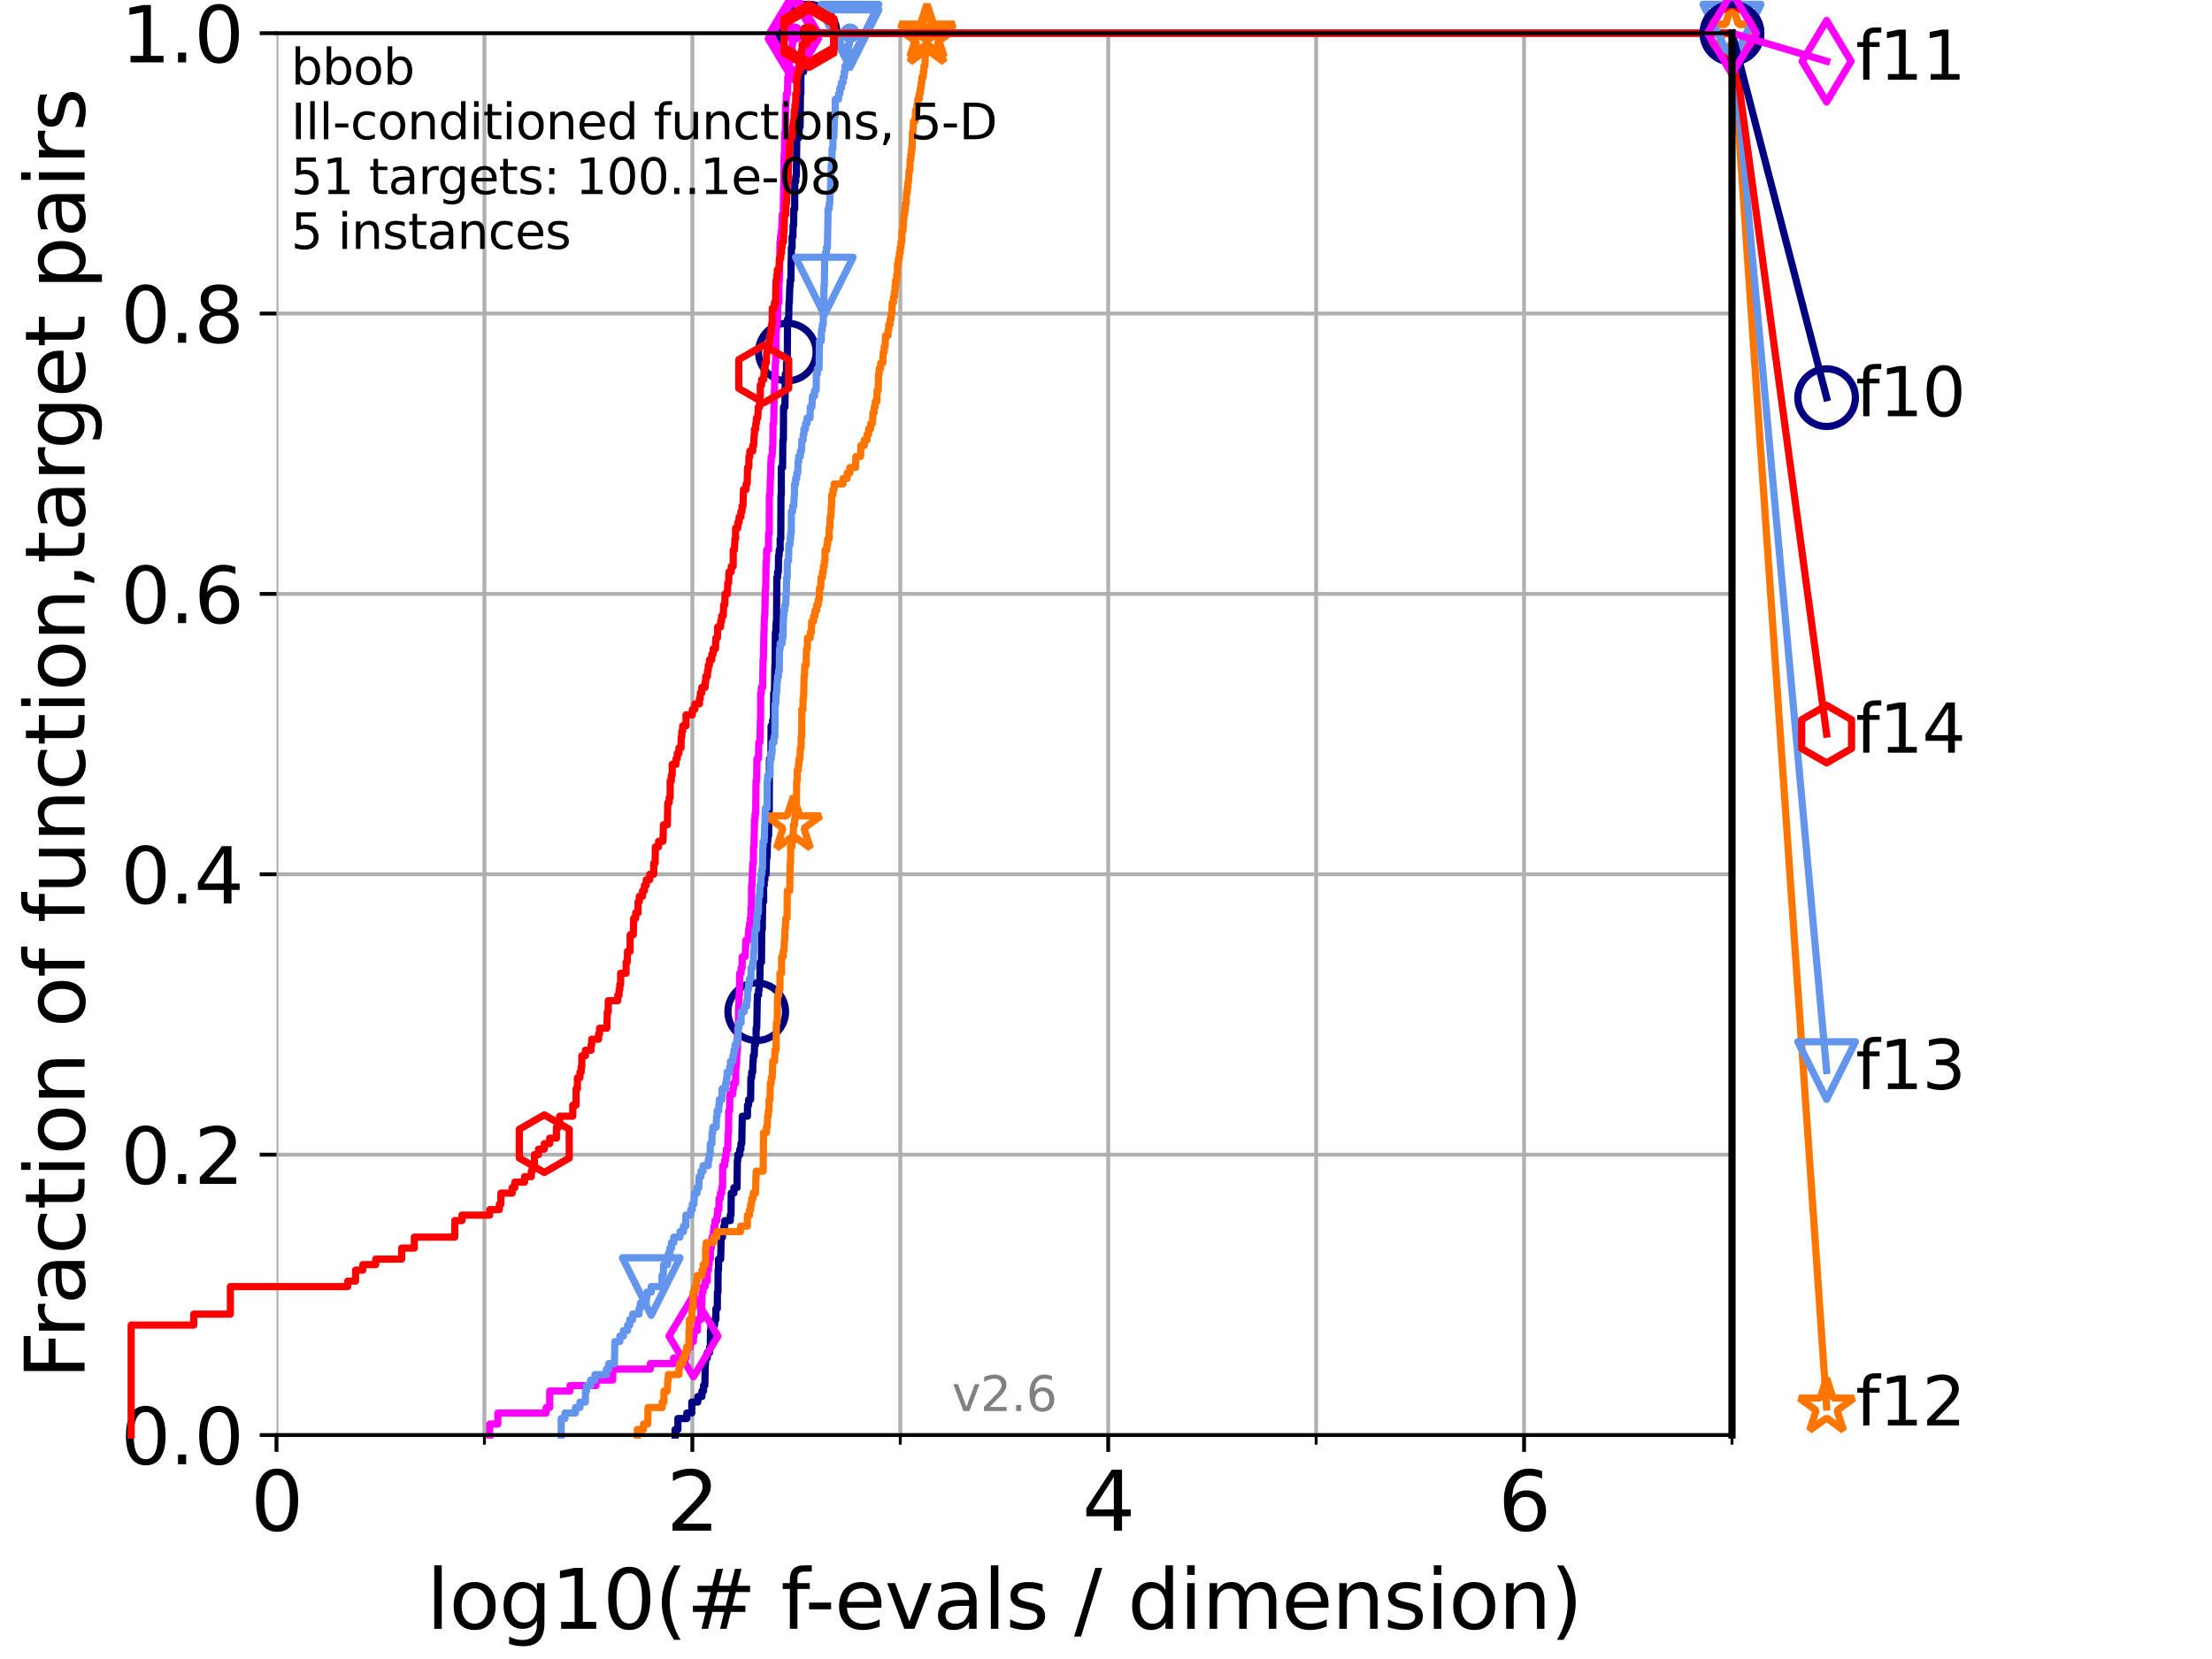 <?xml version="1.0" encoding="utf-8" standalone="no"?>
<!DOCTYPE svg PUBLIC "-//W3C//DTD SVG 1.1//EN"
  "http://www.w3.org/Graphics/SVG/1.1/DTD/svg11.dtd">
<svg xmlns:xlink="http://www.w3.org/1999/xlink" width="460.8pt" height="345.6pt" viewBox="0 0 460.8 345.6" xmlns="http://www.w3.org/2000/svg" version="1.1">
 <defs>
  <style type="text/css">*{stroke-linejoin: round; stroke-linecap: butt}</style>
 </defs>
 <g id="figure_1">
  <g id="patch_1">
   <path d="M 0 345.6 
L 460.8 345.6 
L 460.8 0 
L 0 0 
z
" style="fill: #ffffff"/>
  </g>
  <g id="axes_1">
   <g id="patch_2">
    <path d="M 57.6 298.944 
L 360.806 298.944 
L 360.806 6.912 
L 57.6 6.912 
z
" style="fill: #ffffff"/>
   </g>
   <g id="matplotlib.axis_1">
    <g id="xtick_1">
     <g id="line2d_1">
      <path d="M 57.6 298.944 
L 57.6 6.912 
" clip-path="url(#pd9d58d7ca6)" style="fill: none; stroke: #b0b0b0; stroke-width: 0.8; stroke-linecap: square"/>
     </g>
     <g id="line2d_2">
      <defs>
       <path id="m248cd5f7e1" d="M 0 0 
L 0 3.5 
" style="stroke: #000000; stroke-width: 0.8"/>
      </defs>
      <g>
       <use xlink:href="#m248cd5f7e1" x="57.6" y="298.944" style="stroke: #000000; stroke-width: 0.8"/>
      </g>
     </g>
     <g id="text_1">
      <!-- 0 -->
      <g transform="translate(52.192 318.861)scale(0.17 -0.17)">
       <defs>
        <path id="DejaVuSans-30" d="M 2034 4250 
Q 1547 4250 1301 3770 
Q 1056 3291 1056 2328 
Q 1056 1369 1301 889 
Q 1547 409 2034 409 
Q 2525 409 2770 889 
Q 3016 1369 3016 2328 
Q 3016 3291 2770 3770 
Q 2525 4250 2034 4250 
z
M 2034 4750 
Q 2819 4750 3233 4129 
Q 3647 3509 3647 2328 
Q 3647 1150 3233 529 
Q 2819 -91 2034 -91 
Q 1250 -91 836 529 
Q 422 1150 422 2328 
Q 422 3509 836 4129 
Q 1250 4750 2034 4750 
z
" transform="scale(0.016)"/>
       </defs>
       <use xlink:href="#DejaVuSans-30"/>
      </g>
     </g>
    </g>
    <g id="xtick_2">
     <g id="line2d_3">
      <path d="M 144.23 298.944 
L 144.23 6.912 
" clip-path="url(#pd9d58d7ca6)" style="fill: none; stroke: #b0b0b0; stroke-width: 0.8; stroke-linecap: square"/>
     </g>
     <g id="line2d_4">
      <g>
       <use xlink:href="#m248cd5f7e1" x="144.23" y="298.944" style="stroke: #000000; stroke-width: 0.8"/>
      </g>
     </g>
     <g id="text_2">
      <!-- 2 -->
      <g transform="translate(138.822 318.861)scale(0.17 -0.17)">
       <defs>
        <path id="DejaVuSans-32" d="M 1228 531 
L 3431 531 
L 3431 0 
L 469 0 
L 469 531 
Q 828 903 1448 1529 
Q 2069 2156 2228 2338 
Q 2531 2678 2651 2914 
Q 2772 3150 2772 3378 
Q 2772 3750 2511 3984 
Q 2250 4219 1831 4219 
Q 1534 4219 1204 4116 
Q 875 4013 500 3803 
L 500 4441 
Q 881 4594 1212 4672 
Q 1544 4750 1819 4750 
Q 2544 4750 2975 4387 
Q 3406 4025 3406 3419 
Q 3406 3131 3298 2873 
Q 3191 2616 2906 2266 
Q 2828 2175 2409 1742 
Q 1991 1309 1228 531 
z
" transform="scale(0.016)"/>
       </defs>
       <use xlink:href="#DejaVuSans-32"/>
      </g>
     </g>
    </g>
    <g id="xtick_3">
     <g id="line2d_5">
      <path d="M 230.861 298.944 
L 230.861 6.912 
" clip-path="url(#pd9d58d7ca6)" style="fill: none; stroke: #b0b0b0; stroke-width: 0.8; stroke-linecap: square"/>
     </g>
     <g id="line2d_6">
      <g>
       <use xlink:href="#m248cd5f7e1" x="230.861" y="298.944" style="stroke: #000000; stroke-width: 0.8"/>
      </g>
     </g>
     <g id="text_3">
      <!-- 4 -->
      <g transform="translate(225.453 318.861)scale(0.17 -0.17)">
       <defs>
        <path id="DejaVuSans-34" d="M 2419 4116 
L 825 1625 
L 2419 1625 
L 2419 4116 
z
M 2253 4666 
L 3047 4666 
L 3047 1625 
L 3713 1625 
L 3713 1100 
L 3047 1100 
L 3047 0 
L 2419 0 
L 2419 1100 
L 313 1100 
L 313 1709 
L 2253 4666 
z
" transform="scale(0.016)"/>
       </defs>
       <use xlink:href="#DejaVuSans-34"/>
      </g>
     </g>
    </g>
    <g id="xtick_4">
     <g id="line2d_7">
      <path d="M 317.491 298.944 
L 317.491 6.912 
" clip-path="url(#pd9d58d7ca6)" style="fill: none; stroke: #b0b0b0; stroke-width: 0.8; stroke-linecap: square"/>
     </g>
     <g id="line2d_8">
      <g>
       <use xlink:href="#m248cd5f7e1" x="317.491" y="298.944" style="stroke: #000000; stroke-width: 0.8"/>
      </g>
     </g>
     <g id="text_4">
      <!-- 6 -->
      <g transform="translate(312.083 318.861)scale(0.17 -0.17)">
       <defs>
        <path id="DejaVuSans-36" d="M 2113 2584 
Q 1688 2584 1439 2293 
Q 1191 2003 1191 1497 
Q 1191 994 1439 701 
Q 1688 409 2113 409 
Q 2538 409 2786 701 
Q 3034 994 3034 1497 
Q 3034 2003 2786 2293 
Q 2538 2584 2113 2584 
z
M 3366 4563 
L 3366 3988 
Q 3128 4100 2886 4159 
Q 2644 4219 2406 4219 
Q 1781 4219 1451 3797 
Q 1122 3375 1075 2522 
Q 1259 2794 1537 2939 
Q 1816 3084 2150 3084 
Q 2853 3084 3261 2657 
Q 3669 2231 3669 1497 
Q 3669 778 3244 343 
Q 2819 -91 2113 -91 
Q 1303 -91 875 529 
Q 447 1150 447 2328 
Q 447 3434 972 4092 
Q 1497 4750 2381 4750 
Q 2619 4750 2861 4703 
Q 3103 4656 3366 4563 
z
" transform="scale(0.016)"/>
       </defs>
       <use xlink:href="#DejaVuSans-36"/>
      </g>
     </g>
    </g>
    <g id="xtick_5">
     <g id="line2d_9">
      <path d="M 100.915 298.944 
L 100.915 6.912 
" clip-path="url(#pd9d58d7ca6)" style="fill: none; stroke: #b0b0b0; stroke-width: 0.8; stroke-linecap: square"/>
     </g>
     <g id="line2d_10">
      <defs>
       <path id="m52ccf1b402" d="M 0 0 
L 0 2 
" style="stroke: #000000; stroke-width: 0.6"/>
      </defs>
      <g>
       <use xlink:href="#m52ccf1b402" x="100.915" y="298.944" style="stroke: #000000; stroke-width: 0.6"/>
      </g>
     </g>
    </g>
    <g id="xtick_6">
     <g id="line2d_11">
      <path d="M 187.546 298.944 
L 187.546 6.912 
" clip-path="url(#pd9d58d7ca6)" style="fill: none; stroke: #b0b0b0; stroke-width: 0.8; stroke-linecap: square"/>
     </g>
     <g id="line2d_12">
      <g>
       <use xlink:href="#m52ccf1b402" x="187.546" y="298.944" style="stroke: #000000; stroke-width: 0.6"/>
      </g>
     </g>
    </g>
    <g id="xtick_7">
     <g id="line2d_13">
      <path d="M 274.176 298.944 
L 274.176 6.912 
" clip-path="url(#pd9d58d7ca6)" style="fill: none; stroke: #b0b0b0; stroke-width: 0.8; stroke-linecap: square"/>
     </g>
     <g id="line2d_14">
      <g>
       <use xlink:href="#m52ccf1b402" x="274.176" y="298.944" style="stroke: #000000; stroke-width: 0.6"/>
      </g>
     </g>
    </g>
    <g id="xtick_8">
     <g id="line2d_15">
      <path d="M 360.806 298.944 
L 360.806 6.912 
" clip-path="url(#pd9d58d7ca6)" style="fill: none; stroke: #b0b0b0; stroke-width: 0.8; stroke-linecap: square"/>
     </g>
     <g id="line2d_16">
      <g>
       <use xlink:href="#m52ccf1b402" x="360.806" y="298.944" style="stroke: #000000; stroke-width: 0.6"/>
      </g>
     </g>
    </g>
    <g id="text_5">
     <!-- log10(# f-evals / dimension) -->
     <g transform="translate(88.823 339.314)scale(0.17 -0.17)">
      <defs>
       <path id="DejaVuSans-6c" d="M 603 4863 
L 1178 4863 
L 1178 0 
L 603 0 
L 603 4863 
z
" transform="scale(0.016)"/>
       <path id="DejaVuSans-6f" d="M 1959 3097 
Q 1497 3097 1228 2736 
Q 959 2375 959 1747 
Q 959 1119 1226 758 
Q 1494 397 1959 397 
Q 2419 397 2687 759 
Q 2956 1122 2956 1747 
Q 2956 2369 2687 2733 
Q 2419 3097 1959 3097 
z
M 1959 3584 
Q 2709 3584 3137 3096 
Q 3566 2609 3566 1747 
Q 3566 888 3137 398 
Q 2709 -91 1959 -91 
Q 1206 -91 779 398 
Q 353 888 353 1747 
Q 353 2609 779 3096 
Q 1206 3584 1959 3584 
z
" transform="scale(0.016)"/>
       <path id="DejaVuSans-67" d="M 2906 1791 
Q 2906 2416 2648 2759 
Q 2391 3103 1925 3103 
Q 1463 3103 1205 2759 
Q 947 2416 947 1791 
Q 947 1169 1205 825 
Q 1463 481 1925 481 
Q 2391 481 2648 825 
Q 2906 1169 2906 1791 
z
M 3481 434 
Q 3481 -459 3084 -895 
Q 2688 -1331 1869 -1331 
Q 1566 -1331 1297 -1286 
Q 1028 -1241 775 -1147 
L 775 -588 
Q 1028 -725 1275 -790 
Q 1522 -856 1778 -856 
Q 2344 -856 2625 -561 
Q 2906 -266 2906 331 
L 2906 616 
Q 2728 306 2450 153 
Q 2172 0 1784 0 
Q 1141 0 747 490 
Q 353 981 353 1791 
Q 353 2603 747 3093 
Q 1141 3584 1784 3584 
Q 2172 3584 2450 3431 
Q 2728 3278 2906 2969 
L 2906 3500 
L 3481 3500 
L 3481 434 
z
" transform="scale(0.016)"/>
       <path id="DejaVuSans-31" d="M 794 531 
L 1825 531 
L 1825 4091 
L 703 3866 
L 703 4441 
L 1819 4666 
L 2450 4666 
L 2450 531 
L 3481 531 
L 3481 0 
L 794 0 
L 794 531 
z
" transform="scale(0.016)"/>
       <path id="DejaVuSans-28" d="M 1984 4856 
Q 1566 4138 1362 3434 
Q 1159 2731 1159 2009 
Q 1159 1288 1364 580 
Q 1569 -128 1984 -844 
L 1484 -844 
Q 1016 -109 783 600 
Q 550 1309 550 2009 
Q 550 2706 781 3412 
Q 1013 4119 1484 4856 
L 1984 4856 
z
" transform="scale(0.016)"/>
       <path id="DejaVuSans-23" d="M 3272 2816 
L 2363 2816 
L 2100 1772 
L 3016 1772 
L 3272 2816 
z
M 2803 4594 
L 2478 3297 
L 3391 3297 
L 3719 4594 
L 4219 4594 
L 3897 3297 
L 4872 3297 
L 4872 2816 
L 3775 2816 
L 3519 1772 
L 4513 1772 
L 4513 1294 
L 3397 1294 
L 3072 0 
L 2572 0 
L 2894 1294 
L 1978 1294 
L 1656 0 
L 1153 0 
L 1478 1294 
L 494 1294 
L 494 1772 
L 1594 1772 
L 1856 2816 
L 850 2816 
L 850 3297 
L 1978 3297 
L 2297 4594 
L 2803 4594 
z
" transform="scale(0.016)"/>
       <path id="DejaVuSans-20" transform="scale(0.016)"/>
       <path id="DejaVuSans-66" d="M 2375 4863 
L 2375 4384 
L 1825 4384 
Q 1516 4384 1395 4259 
Q 1275 4134 1275 3809 
L 1275 3500 
L 2222 3500 
L 2222 3053 
L 1275 3053 
L 1275 0 
L 697 0 
L 697 3053 
L 147 3053 
L 147 3500 
L 697 3500 
L 697 3744 
Q 697 4328 969 4595 
Q 1241 4863 1831 4863 
L 2375 4863 
z
" transform="scale(0.016)"/>
       <path id="DejaVuSans-2d" d="M 313 2009 
L 1997 2009 
L 1997 1497 
L 313 1497 
L 313 2009 
z
" transform="scale(0.016)"/>
       <path id="DejaVuSans-65" d="M 3597 1894 
L 3597 1613 
L 953 1613 
Q 991 1019 1311 708 
Q 1631 397 2203 397 
Q 2534 397 2845 478 
Q 3156 559 3463 722 
L 3463 178 
Q 3153 47 2828 -22 
Q 2503 -91 2169 -91 
Q 1331 -91 842 396 
Q 353 884 353 1716 
Q 353 2575 817 3079 
Q 1281 3584 2069 3584 
Q 2775 3584 3186 3129 
Q 3597 2675 3597 1894 
z
M 3022 2063 
Q 3016 2534 2758 2815 
Q 2500 3097 2075 3097 
Q 1594 3097 1305 2825 
Q 1016 2553 972 2059 
L 3022 2063 
z
" transform="scale(0.016)"/>
       <path id="DejaVuSans-76" d="M 191 3500 
L 800 3500 
L 1894 563 
L 2988 3500 
L 3597 3500 
L 2284 0 
L 1503 0 
L 191 3500 
z
" transform="scale(0.016)"/>
       <path id="DejaVuSans-61" d="M 2194 1759 
Q 1497 1759 1228 1600 
Q 959 1441 959 1056 
Q 959 750 1161 570 
Q 1363 391 1709 391 
Q 2188 391 2477 730 
Q 2766 1069 2766 1631 
L 2766 1759 
L 2194 1759 
z
M 3341 1997 
L 3341 0 
L 2766 0 
L 2766 531 
Q 2569 213 2275 61 
Q 1981 -91 1556 -91 
Q 1019 -91 701 211 
Q 384 513 384 1019 
Q 384 1609 779 1909 
Q 1175 2209 1959 2209 
L 2766 2209 
L 2766 2266 
Q 2766 2663 2505 2880 
Q 2244 3097 1772 3097 
Q 1472 3097 1187 3025 
Q 903 2953 641 2809 
L 641 3341 
Q 956 3463 1253 3523 
Q 1550 3584 1831 3584 
Q 2591 3584 2966 3190 
Q 3341 2797 3341 1997 
z
" transform="scale(0.016)"/>
       <path id="DejaVuSans-73" d="M 2834 3397 
L 2834 2853 
Q 2591 2978 2328 3040 
Q 2066 3103 1784 3103 
Q 1356 3103 1142 2972 
Q 928 2841 928 2578 
Q 928 2378 1081 2264 
Q 1234 2150 1697 2047 
L 1894 2003 
Q 2506 1872 2764 1633 
Q 3022 1394 3022 966 
Q 3022 478 2636 193 
Q 2250 -91 1575 -91 
Q 1294 -91 989 -36 
Q 684 19 347 128 
L 347 722 
Q 666 556 975 473 
Q 1284 391 1588 391 
Q 1994 391 2212 530 
Q 2431 669 2431 922 
Q 2431 1156 2273 1281 
Q 2116 1406 1581 1522 
L 1381 1569 
Q 847 1681 609 1914 
Q 372 2147 372 2553 
Q 372 3047 722 3315 
Q 1072 3584 1716 3584 
Q 2034 3584 2315 3537 
Q 2597 3491 2834 3397 
z
" transform="scale(0.016)"/>
       <path id="DejaVuSans-2f" d="M 1625 4666 
L 2156 4666 
L 531 -594 
L 0 -594 
L 1625 4666 
z
" transform="scale(0.016)"/>
       <path id="DejaVuSans-64" d="M 2906 2969 
L 2906 4863 
L 3481 4863 
L 3481 0 
L 2906 0 
L 2906 525 
Q 2725 213 2448 61 
Q 2172 -91 1784 -91 
Q 1150 -91 751 415 
Q 353 922 353 1747 
Q 353 2572 751 3078 
Q 1150 3584 1784 3584 
Q 2172 3584 2448 3432 
Q 2725 3281 2906 2969 
z
M 947 1747 
Q 947 1113 1208 752 
Q 1469 391 1925 391 
Q 2381 391 2643 752 
Q 2906 1113 2906 1747 
Q 2906 2381 2643 2742 
Q 2381 3103 1925 3103 
Q 1469 3103 1208 2742 
Q 947 2381 947 1747 
z
" transform="scale(0.016)"/>
       <path id="DejaVuSans-69" d="M 603 3500 
L 1178 3500 
L 1178 0 
L 603 0 
L 603 3500 
z
M 603 4863 
L 1178 4863 
L 1178 4134 
L 603 4134 
L 603 4863 
z
" transform="scale(0.016)"/>
       <path id="DejaVuSans-6d" d="M 3328 2828 
Q 3544 3216 3844 3400 
Q 4144 3584 4550 3584 
Q 5097 3584 5394 3201 
Q 5691 2819 5691 2113 
L 5691 0 
L 5113 0 
L 5113 2094 
Q 5113 2597 4934 2840 
Q 4756 3084 4391 3084 
Q 3944 3084 3684 2787 
Q 3425 2491 3425 1978 
L 3425 0 
L 2847 0 
L 2847 2094 
Q 2847 2600 2669 2842 
Q 2491 3084 2119 3084 
Q 1678 3084 1418 2786 
Q 1159 2488 1159 1978 
L 1159 0 
L 581 0 
L 581 3500 
L 1159 3500 
L 1159 2956 
Q 1356 3278 1631 3431 
Q 1906 3584 2284 3584 
Q 2666 3584 2933 3390 
Q 3200 3197 3328 2828 
z
" transform="scale(0.016)"/>
       <path id="DejaVuSans-6e" d="M 3513 2113 
L 3513 0 
L 2938 0 
L 2938 2094 
Q 2938 2591 2744 2837 
Q 2550 3084 2163 3084 
Q 1697 3084 1428 2787 
Q 1159 2491 1159 1978 
L 1159 0 
L 581 0 
L 581 3500 
L 1159 3500 
L 1159 2956 
Q 1366 3272 1645 3428 
Q 1925 3584 2291 3584 
Q 2894 3584 3203 3211 
Q 3513 2838 3513 2113 
z
" transform="scale(0.016)"/>
       <path id="DejaVuSans-29" d="M 513 4856 
L 1013 4856 
Q 1481 4119 1714 3412 
Q 1947 2706 1947 2009 
Q 1947 1309 1714 600 
Q 1481 -109 1013 -844 
L 513 -844 
Q 928 -128 1133 580 
Q 1338 1288 1338 2009 
Q 1338 2731 1133 3434 
Q 928 4138 513 4856 
z
" transform="scale(0.016)"/>
      </defs>
      <use xlink:href="#DejaVuSans-6c"/>
      <use xlink:href="#DejaVuSans-6f" x="27.783"/>
      <use xlink:href="#DejaVuSans-67" x="88.965"/>
      <use xlink:href="#DejaVuSans-31" x="152.441"/>
      <use xlink:href="#DejaVuSans-30" x="216.064"/>
      <use xlink:href="#DejaVuSans-28" x="279.688"/>
      <use xlink:href="#DejaVuSans-23" x="318.701"/>
      <use xlink:href="#DejaVuSans-20" x="402.49"/>
      <use xlink:href="#DejaVuSans-66" x="434.277"/>
      <use xlink:href="#DejaVuSans-2d" x="463.982"/>
      <use xlink:href="#DejaVuSans-65" x="500.066"/>
      <use xlink:href="#DejaVuSans-76" x="561.59"/>
      <use xlink:href="#DejaVuSans-61" x="620.77"/>
      <use xlink:href="#DejaVuSans-6c" x="682.049"/>
      <use xlink:href="#DejaVuSans-73" x="709.832"/>
      <use xlink:href="#DejaVuSans-20" x="761.932"/>
      <use xlink:href="#DejaVuSans-2f" x="793.719"/>
      <use xlink:href="#DejaVuSans-20" x="827.41"/>
      <use xlink:href="#DejaVuSans-64" x="859.197"/>
      <use xlink:href="#DejaVuSans-69" x="922.674"/>
      <use xlink:href="#DejaVuSans-6d" x="950.457"/>
      <use xlink:href="#DejaVuSans-65" x="1047.869"/>
      <use xlink:href="#DejaVuSans-6e" x="1109.393"/>
      <use xlink:href="#DejaVuSans-73" x="1172.771"/>
      <use xlink:href="#DejaVuSans-69" x="1224.871"/>
      <use xlink:href="#DejaVuSans-6f" x="1252.654"/>
      <use xlink:href="#DejaVuSans-6e" x="1313.836"/>
      <use xlink:href="#DejaVuSans-29" x="1377.215"/>
     </g>
    </g>
   </g>
   <g id="matplotlib.axis_2">
    <g id="ytick_1">
     <g id="line2d_17">
      <path d="M 57.6 298.944 
L 360.806 298.944 
" clip-path="url(#pd9d58d7ca6)" style="fill: none; stroke: #b0b0b0; stroke-width: 0.8; stroke-linecap: square"/>
     </g>
     <g id="line2d_18">
      <defs>
       <path id="m97af4aa6df" d="M 0 0 
L -3.5 0 
" style="stroke: #000000; stroke-width: 0.8"/>
      </defs>
      <g>
       <use xlink:href="#m97af4aa6df" x="57.6" y="298.944" style="stroke: #000000; stroke-width: 0.8"/>
      </g>
     </g>
     <g id="text_6">
      <!-- 0.0 -->
      <g transform="translate(25.155 305.023)scale(0.16 -0.16)">
       <defs>
        <path id="DejaVuSans-2e" d="M 684 794 
L 1344 794 
L 1344 0 
L 684 0 
L 684 794 
z
" transform="scale(0.016)"/>
       </defs>
       <use xlink:href="#DejaVuSans-30"/>
       <use xlink:href="#DejaVuSans-2e" x="63.623"/>
       <use xlink:href="#DejaVuSans-30" x="95.41"/>
      </g>
     </g>
    </g>
    <g id="ytick_2">
     <g id="line2d_19">
      <path d="M 57.6 240.538 
L 360.806 240.538 
" clip-path="url(#pd9d58d7ca6)" style="fill: none; stroke: #b0b0b0; stroke-width: 0.8; stroke-linecap: square"/>
     </g>
     <g id="line2d_20">
      <g>
       <use xlink:href="#m97af4aa6df" x="57.6" y="240.538" style="stroke: #000000; stroke-width: 0.8"/>
      </g>
     </g>
     <g id="text_7">
      <!-- 0.2 -->
      <g transform="translate(25.155 246.616)scale(0.16 -0.16)">
       <use xlink:href="#DejaVuSans-30"/>
       <use xlink:href="#DejaVuSans-2e" x="63.623"/>
       <use xlink:href="#DejaVuSans-32" x="95.41"/>
      </g>
     </g>
    </g>
    <g id="ytick_3">
     <g id="line2d_21">
      <path d="M 57.6 182.131 
L 360.806 182.131 
" clip-path="url(#pd9d58d7ca6)" style="fill: none; stroke: #b0b0b0; stroke-width: 0.8; stroke-linecap: square"/>
     </g>
     <g id="line2d_22">
      <g>
       <use xlink:href="#m97af4aa6df" x="57.6" y="182.131" style="stroke: #000000; stroke-width: 0.8"/>
      </g>
     </g>
     <g id="text_8">
      <!-- 0.4 -->
      <g transform="translate(25.155 188.21)scale(0.16 -0.16)">
       <use xlink:href="#DejaVuSans-30"/>
       <use xlink:href="#DejaVuSans-2e" x="63.623"/>
       <use xlink:href="#DejaVuSans-34" x="95.41"/>
      </g>
     </g>
    </g>
    <g id="ytick_4">
     <g id="line2d_23">
      <path d="M 57.6 123.725 
L 360.806 123.725 
" clip-path="url(#pd9d58d7ca6)" style="fill: none; stroke: #b0b0b0; stroke-width: 0.8; stroke-linecap: square"/>
     </g>
     <g id="line2d_24">
      <g>
       <use xlink:href="#m97af4aa6df" x="57.6" y="123.725" style="stroke: #000000; stroke-width: 0.8"/>
      </g>
     </g>
     <g id="text_9">
      <!-- 0.6 -->
      <g transform="translate(25.155 129.804)scale(0.16 -0.16)">
       <use xlink:href="#DejaVuSans-30"/>
       <use xlink:href="#DejaVuSans-2e" x="63.623"/>
       <use xlink:href="#DejaVuSans-36" x="95.41"/>
      </g>
     </g>
    </g>
    <g id="ytick_5">
     <g id="line2d_25">
      <path d="M 57.6 65.318 
L 360.806 65.318 
" clip-path="url(#pd9d58d7ca6)" style="fill: none; stroke: #b0b0b0; stroke-width: 0.8; stroke-linecap: square"/>
     </g>
     <g id="line2d_26">
      <g>
       <use xlink:href="#m97af4aa6df" x="57.6" y="65.318" style="stroke: #000000; stroke-width: 0.8"/>
      </g>
     </g>
     <g id="text_10">
      <!-- 0.8 -->
      <g transform="translate(25.155 71.397)scale(0.16 -0.16)">
       <defs>
        <path id="DejaVuSans-38" d="M 2034 2216 
Q 1584 2216 1326 1975 
Q 1069 1734 1069 1313 
Q 1069 891 1326 650 
Q 1584 409 2034 409 
Q 2484 409 2743 651 
Q 3003 894 3003 1313 
Q 3003 1734 2745 1975 
Q 2488 2216 2034 2216 
z
M 1403 2484 
Q 997 2584 770 2862 
Q 544 3141 544 3541 
Q 544 4100 942 4425 
Q 1341 4750 2034 4750 
Q 2731 4750 3128 4425 
Q 3525 4100 3525 3541 
Q 3525 3141 3298 2862 
Q 3072 2584 2669 2484 
Q 3125 2378 3379 2068 
Q 3634 1759 3634 1313 
Q 3634 634 3220 271 
Q 2806 -91 2034 -91 
Q 1263 -91 848 271 
Q 434 634 434 1313 
Q 434 1759 690 2068 
Q 947 2378 1403 2484 
z
M 1172 3481 
Q 1172 3119 1398 2916 
Q 1625 2713 2034 2713 
Q 2441 2713 2670 2916 
Q 2900 3119 2900 3481 
Q 2900 3844 2670 4047 
Q 2441 4250 2034 4250 
Q 1625 4250 1398 4047 
Q 1172 3844 1172 3481 
z
" transform="scale(0.016)"/>
       </defs>
       <use xlink:href="#DejaVuSans-30"/>
       <use xlink:href="#DejaVuSans-2e" x="63.623"/>
       <use xlink:href="#DejaVuSans-38" x="95.41"/>
      </g>
     </g>
    </g>
    <g id="ytick_6">
     <g id="line2d_27">
      <path d="M 57.6 6.912 
L 360.806 6.912 
" clip-path="url(#pd9d58d7ca6)" style="fill: none; stroke: #b0b0b0; stroke-width: 0.8; stroke-linecap: square"/>
     </g>
     <g id="line2d_28">
      <g>
       <use xlink:href="#m97af4aa6df" x="57.6" y="6.912" style="stroke: #000000; stroke-width: 0.8"/>
      </g>
     </g>
     <g id="text_11">
      <!-- 1.0 -->
      <g transform="translate(25.155 12.991)scale(0.16 -0.16)">
       <use xlink:href="#DejaVuSans-31"/>
       <use xlink:href="#DejaVuSans-2e" x="63.623"/>
       <use xlink:href="#DejaVuSans-30" x="95.41"/>
      </g>
     </g>
    </g>
    <g id="text_12">
     <!-- Fraction of function,target pairs -->
     <g transform="translate(17.62 287.313)rotate(-90)scale(0.17 -0.17)">
      <defs>
       <path id="DejaVuSans-46" d="M 628 4666 
L 3309 4666 
L 3309 4134 
L 1259 4134 
L 1259 2759 
L 3109 2759 
L 3109 2228 
L 1259 2228 
L 1259 0 
L 628 0 
L 628 4666 
z
" transform="scale(0.016)"/>
       <path id="DejaVuSans-72" d="M 2631 2963 
Q 2534 3019 2420 3045 
Q 2306 3072 2169 3072 
Q 1681 3072 1420 2755 
Q 1159 2438 1159 1844 
L 1159 0 
L 581 0 
L 581 3500 
L 1159 3500 
L 1159 2956 
Q 1341 3275 1631 3429 
Q 1922 3584 2338 3584 
Q 2397 3584 2469 3576 
Q 2541 3569 2628 3553 
L 2631 2963 
z
" transform="scale(0.016)"/>
       <path id="DejaVuSans-63" d="M 3122 3366 
L 3122 2828 
Q 2878 2963 2633 3030 
Q 2388 3097 2138 3097 
Q 1578 3097 1268 2742 
Q 959 2388 959 1747 
Q 959 1106 1268 751 
Q 1578 397 2138 397 
Q 2388 397 2633 464 
Q 2878 531 3122 666 
L 3122 134 
Q 2881 22 2623 -34 
Q 2366 -91 2075 -91 
Q 1284 -91 818 406 
Q 353 903 353 1747 
Q 353 2603 823 3093 
Q 1294 3584 2113 3584 
Q 2378 3584 2631 3529 
Q 2884 3475 3122 3366 
z
" transform="scale(0.016)"/>
       <path id="DejaVuSans-74" d="M 1172 4494 
L 1172 3500 
L 2356 3500 
L 2356 3053 
L 1172 3053 
L 1172 1153 
Q 1172 725 1289 603 
Q 1406 481 1766 481 
L 2356 481 
L 2356 0 
L 1766 0 
Q 1100 0 847 248 
Q 594 497 594 1153 
L 594 3053 
L 172 3053 
L 172 3500 
L 594 3500 
L 594 4494 
L 1172 4494 
z
" transform="scale(0.016)"/>
       <path id="DejaVuSans-75" d="M 544 1381 
L 544 3500 
L 1119 3500 
L 1119 1403 
Q 1119 906 1312 657 
Q 1506 409 1894 409 
Q 2359 409 2629 706 
Q 2900 1003 2900 1516 
L 2900 3500 
L 3475 3500 
L 3475 0 
L 2900 0 
L 2900 538 
Q 2691 219 2414 64 
Q 2138 -91 1772 -91 
Q 1169 -91 856 284 
Q 544 659 544 1381 
z
M 1991 3584 
L 1991 3584 
z
" transform="scale(0.016)"/>
       <path id="DejaVuSans-2c" d="M 750 794 
L 1409 794 
L 1409 256 
L 897 -744 
L 494 -744 
L 750 256 
L 750 794 
z
" transform="scale(0.016)"/>
       <path id="DejaVuSans-70" d="M 1159 525 
L 1159 -1331 
L 581 -1331 
L 581 3500 
L 1159 3500 
L 1159 2969 
Q 1341 3281 1617 3432 
Q 1894 3584 2278 3584 
Q 2916 3584 3314 3078 
Q 3713 2572 3713 1747 
Q 3713 922 3314 415 
Q 2916 -91 2278 -91 
Q 1894 -91 1617 61 
Q 1341 213 1159 525 
z
M 3116 1747 
Q 3116 2381 2855 2742 
Q 2594 3103 2138 3103 
Q 1681 3103 1420 2742 
Q 1159 2381 1159 1747 
Q 1159 1113 1420 752 
Q 1681 391 2138 391 
Q 2594 391 2855 752 
Q 3116 1113 3116 1747 
z
" transform="scale(0.016)"/>
      </defs>
      <use xlink:href="#DejaVuSans-46"/>
      <use xlink:href="#DejaVuSans-72" x="50.27"/>
      <use xlink:href="#DejaVuSans-61" x="91.383"/>
      <use xlink:href="#DejaVuSans-63" x="152.662"/>
      <use xlink:href="#DejaVuSans-74" x="207.643"/>
      <use xlink:href="#DejaVuSans-69" x="246.852"/>
      <use xlink:href="#DejaVuSans-6f" x="274.635"/>
      <use xlink:href="#DejaVuSans-6e" x="335.816"/>
      <use xlink:href="#DejaVuSans-20" x="399.195"/>
      <use xlink:href="#DejaVuSans-6f" x="430.982"/>
      <use xlink:href="#DejaVuSans-66" x="492.164"/>
      <use xlink:href="#DejaVuSans-20" x="527.369"/>
      <use xlink:href="#DejaVuSans-66" x="559.156"/>
      <use xlink:href="#DejaVuSans-75" x="594.361"/>
      <use xlink:href="#DejaVuSans-6e" x="657.74"/>
      <use xlink:href="#DejaVuSans-63" x="721.119"/>
      <use xlink:href="#DejaVuSans-74" x="776.1"/>
      <use xlink:href="#DejaVuSans-69" x="815.309"/>
      <use xlink:href="#DejaVuSans-6f" x="843.092"/>
      <use xlink:href="#DejaVuSans-6e" x="904.273"/>
      <use xlink:href="#DejaVuSans-2c" x="967.652"/>
      <use xlink:href="#DejaVuSans-74" x="999.439"/>
      <use xlink:href="#DejaVuSans-61" x="1038.648"/>
      <use xlink:href="#DejaVuSans-72" x="1099.928"/>
      <use xlink:href="#DejaVuSans-67" x="1139.291"/>
      <use xlink:href="#DejaVuSans-65" x="1202.768"/>
      <use xlink:href="#DejaVuSans-74" x="1264.291"/>
      <use xlink:href="#DejaVuSans-20" x="1303.5"/>
      <use xlink:href="#DejaVuSans-70" x="1335.287"/>
      <use xlink:href="#DejaVuSans-61" x="1398.764"/>
      <use xlink:href="#DejaVuSans-69" x="1460.043"/>
      <use xlink:href="#DejaVuSans-72" x="1487.826"/>
      <use xlink:href="#DejaVuSans-73" x="1528.939"/>
     </g>
    </g>
   </g>
   <g id="line2d_29">
    <defs>
     <path id="me76313d232" d="M 0 1.5 
C 0.398 1.5 0.779 1.342 1.061 1.061 
C 1.342 0.779 1.5 0.398 1.5 0 
C 1.5 -0.398 1.342 -0.779 1.061 -1.061 
C 0.779 -1.342 0.398 -1.5 0 -1.5 
C -0.398 -1.5 -0.779 -1.342 -1.061 -1.061 
C -1.342 -0.779 -1.5 -0.398 -1.5 0 
C -1.5 0.398 -1.342 0.779 -1.061 1.061 
C -0.779 1.342 -0.398 1.5 0 1.5 
z
" style="stroke: #000080"/>
    </defs>
    <g>
     <use xlink:href="#me76313d232" x="168.327" y="6.912" style="fill: #000080; stroke: #000080"/>
     <use xlink:href="#me76313d232" x="168.327" y="6.912" style="fill: #000080; stroke: #000080"/>
    </g>
   </g>
   <g id="line2d_30">
    <path d="M 140.634 298.944 
L 140.634 297.799 
L 141.217 297.799 
L 141.217 295.508 
L 143.066 295.508 
L 143.066 294.363 
L 144.117 294.363 
L 144.117 292.073 
L 145.362 292.073 
L 145.362 290.927 
L 146.227 290.927 
L 146.227 289.782 
L 146.563 289.782 
L 146.563 288.637 
L 146.827 288.637 
L 146.925 284.056 
L 146.99 284.056 
L 146.99 282.911 
L 147.344 282.911 
L 147.344 281.766 
L 147.816 281.766 
L 147.816 280.62 
L 147.971 280.62 
L 148.002 277.185 
L 148.094 277.185 
L 148.094 276.04 
L 148.874 276.04 
L 148.874 274.894 
L 149.137 274.894 
L 149.137 272.604 
L 149.425 272.604 
L 149.453 269.168 
L 149.567 269.168 
L 149.595 264.587 
L 149.68 264.587 
L 149.68 262.297 
L 150.125 262.297 
L 150.235 257.716 
L 150.506 257.716 
L 150.506 256.571 
L 150.8 256.571 
L 150.8 255.426 
L 150.985 255.426 
L 150.985 254.28 
L 152.132 254.28 
L 152.132 253.135 
L 152.279 253.135 
L 152.328 248.554 
L 152.883 248.554 
L 152.883 247.409 
L 153.536 247.409 
L 153.605 241.683 
L 153.696 241.683 
L 153.696 240.538 
L 154.124 240.538 
L 154.124 239.392 
L 154.345 239.392 
L 154.345 238.247 
L 154.52 238.247 
L 154.628 232.521 
L 155.701 232.521 
L 155.721 230.231 
L 155.945 230.231 
L 155.945 229.085 
L 156.364 229.085 
L 156.423 224.504 
L 156.58 224.504 
L 156.58 223.359 
L 156.793 223.359 
L 156.851 221.069 
L 156.928 221.069 
L 156.928 219.924 
L 157.118 219.924 
L 157.194 217.633 
L 157.382 217.633 
L 157.382 216.488 
L 157.513 216.488 
L 157.513 214.197 
L 157.642 214.197 
L 157.752 208.471 
L 157.771 208.471 
L 157.771 207.326 
L 158.025 207.326 
L 158.025 206.181 
L 158.152 206.181 
L 158.152 205.036 
L 158.277 205.036 
L 158.348 200.455 
L 158.63 200.455 
L 158.682 193.583 
L 158.804 193.583 
L 158.873 187.857 
L 159.08 187.857 
L 159.08 184.422 
L 159.199 184.422 
L 159.199 183.276 
L 159.334 183.276 
L 159.334 182.131 
L 159.585 182.131 
L 159.685 178.696 
L 159.8 178.696 
L 159.882 175.26 
L 159.948 175.26 
L 159.948 174.115 
L 160.11 174.115 
L 160.175 169.534 
L 160.239 169.534 
L 160.303 158.082 
L 160.589 158.082 
L 160.637 151.21 
L 160.948 151.21 
L 160.948 150.065 
L 161.118 150.065 
L 161.179 144.339 
L 161.331 144.339 
L 161.422 138.613 
L 161.467 138.613 
L 161.527 131.741 
L 161.602 131.741 
L 161.707 129.451 
L 161.766 129.451 
L 161.825 120.289 
L 161.987 120.289 
L 161.987 119.144 
L 162.147 119.144 
L 162.191 115.708 
L 162.32 115.708 
L 162.32 114.563 
L 162.521 114.563 
L 162.521 112.273 
L 162.648 112.273 
L 162.691 103.111 
L 162.761 103.111 
L 162.761 97.385 
L 163.026 97.385 
L 163.081 91.659 
L 163.192 91.659 
L 163.233 84.787 
L 163.518 84.787 
L 163.599 77.916 
L 163.826 77.916 
L 163.839 75.625 
L 163.998 75.625 
L 164.064 66.464 
L 164.298 66.464 
L 164.363 63.028 
L 164.427 63.028 
L 164.53 59.592 
L 164.606 59.592 
L 164.606 58.447 
L 164.746 58.447 
L 164.822 53.866 
L 164.859 53.866 
L 164.859 51.576 
L 165.01 51.576 
L 165.01 49.285 
L 165.183 49.285 
L 165.208 46.995 
L 165.319 46.995 
L 165.368 43.559 
L 165.55 43.559 
L 165.562 37.833 
L 165.767 37.833 
L 165.767 36.688 
L 165.886 36.688 
L 165.993 28.671 
L 166.449 28.671 
L 166.518 26.381 
L 166.679 26.381 
L 166.747 19.509 
L 166.838 19.509 
L 166.838 14.929 
L 167.417 14.929 
L 167.417 12.638 
L 167.548 12.638 
L 167.548 10.348 
L 168.316 10.348 
L 168.327 6.912 
L 360.806 6.912 
L 360.806 6.912 
" style="fill: none; stroke: #000080; stroke-width: 1.5; stroke-linecap: square"/>
   </g>
   <g id="line2d_31">
    <defs>
     <path id="mdffc7dcb0e" d="M 0 6 
C 1.591 6 3.117 5.368 4.243 4.243 
C 5.368 3.117 6 1.591 6 0 
C 6 -1.591 5.368 -3.117 4.243 -4.243 
C 3.117 -5.368 1.591 -6 0 -6 
C -1.591 -6 -3.117 -5.368 -4.243 -4.243 
C -5.368 -3.117 -6 -1.591 -6 0 
C -6 1.591 -5.368 3.117 -4.243 4.243 
C -3.117 5.368 -1.591 6 0 6 
z
" style="stroke: #000080; stroke-width: 1.5"/>
    </defs>
    <g>
     <use xlink:href="#mdffc7dcb0e" x="157.642" y="210.762" style="fill-opacity: 0; stroke: #000080; stroke-width: 1.5"/>
     <use xlink:href="#mdffc7dcb0e" x="164.011" y="73.335" style="fill-opacity: 0; stroke: #000080; stroke-width: 1.5"/>
     <use xlink:href="#mdffc7dcb0e" x="168.327" y="6.912" style="fill-opacity: 0; stroke: #000080; stroke-width: 1.5"/>
     <use xlink:href="#mdffc7dcb0e" x="168.327" y="6.912" style="fill-opacity: 0; stroke: #000080; stroke-width: 1.5"/>
     <use xlink:href="#mdffc7dcb0e" x="360.806" y="6.912" style="fill-opacity: 0; stroke: #000080; stroke-width: 1.5"/>
    </g>
   </g>
   <g id="line2d_32">
    <path style="fill: none; stroke: #000080; stroke-width: 1.5; stroke-linecap: square"/>
    <g/>
   </g>
   <g id="line2d_33">
    <defs>
     <path id="me3e43f3b24" d="M 0 1.5 
C 0.398 1.5 0.779 1.342 1.061 1.061 
C 1.342 0.779 1.5 0.398 1.5 0 
C 1.5 -0.398 1.342 -0.779 1.061 -1.061 
C 0.779 -1.342 0.398 -1.5 0 -1.5 
C -0.398 -1.5 -0.779 -1.342 -1.061 -1.061 
C -1.342 -0.779 -1.5 -0.398 -1.5 0 
C -1.5 0.398 -1.342 0.779 -1.061 1.061 
C -0.779 1.342 -0.398 1.5 0 1.5 
z
" style="stroke: #ff00ff"/>
    </defs>
    <g>
     <use xlink:href="#me3e43f3b24" x="165.416" y="6.912" style="fill: #ff00ff; stroke: #ff00ff"/>
     <use xlink:href="#me3e43f3b24" x="165.416" y="6.912" style="fill: #ff00ff; stroke: #ff00ff"/>
    </g>
   </g>
   <g id="line2d_34">
    <path d="M 102.011 298.944 
L 102.011 296.654 
L 103.707 296.654 
L 103.707 294.363 
L 113.765 294.363 
L 113.765 293.218 
L 114.51 293.218 
L 114.51 289.782 
L 118.745 289.782 
L 118.745 288.637 
L 124.156 288.637 
L 124.156 287.492 
L 127.641 287.492 
L 127.641 285.201 
L 135.479 285.201 
L 135.479 284.056 
L 140.313 284.056 
L 140.313 282.911 
L 142.946 282.911 
L 142.946 281.766 
L 143.106 281.766 
L 143.106 280.62 
L 143.773 280.62 
L 143.773 279.475 
L 144.455 279.475 
L 144.455 278.33 
L 144.566 278.33 
L 144.566 277.185 
L 145.291 277.185 
L 145.327 274.894 
L 145.989 274.894 
L 145.989 272.604 
L 146.16 272.604 
L 146.261 269.168 
L 146.463 269.168 
L 146.463 268.023 
L 146.892 268.023 
L 146.892 266.878 
L 147.344 266.878 
L 147.344 264.587 
L 147.597 264.587 
L 147.597 263.442 
L 147.723 263.442 
L 147.723 262.297 
L 147.971 262.297 
L 148.002 260.006 
L 148.186 260.006 
L 148.186 258.861 
L 148.338 258.861 
L 148.338 257.716 
L 148.608 257.716 
L 148.608 256.571 
L 148.727 256.571 
L 148.727 255.426 
L 148.933 255.426 
L 148.933 254.28 
L 149.367 254.28 
L 149.367 253.135 
L 149.482 253.135 
L 149.482 251.99 
L 149.764 251.99 
L 149.792 249.699 
L 150.07 249.699 
L 150.07 248.554 
L 150.344 248.554 
L 150.344 247.409 
L 150.533 247.409 
L 150.56 242.828 
L 150.959 242.828 
L 150.959 241.683 
L 151.168 241.683 
L 151.168 240.538 
L 151.324 240.538 
L 151.324 239.392 
L 151.605 239.392 
L 151.681 235.957 
L 151.757 235.957 
L 151.808 231.376 
L 152.008 231.376 
L 152.033 227.94 
L 152.668 227.94 
L 152.668 226.795 
L 152.788 226.795 
L 152.788 225.65 
L 153.236 225.65 
L 153.282 222.214 
L 153.398 222.214 
L 153.49 219.924 
L 153.513 219.924 
L 153.513 218.778 
L 153.628 218.778 
L 153.674 214.197 
L 153.787 214.197 
L 153.877 209.617 
L 153.922 209.617 
L 153.945 207.326 
L 154.034 207.326 
L 154.079 202.745 
L 154.389 202.745 
L 154.389 201.6 
L 154.607 201.6 
L 154.607 199.31 
L 155.225 199.31 
L 155.329 197.019 
L 155.371 197.019 
L 155.371 195.874 
L 155.844 195.874 
L 155.945 193.583 
L 156.126 193.583 
L 156.126 192.438 
L 156.285 192.438 
L 156.285 191.293 
L 156.423 191.293 
L 156.462 189.003 
L 156.541 189.003 
L 156.56 184.422 
L 156.658 184.422 
L 156.755 180.986 
L 156.813 180.986 
L 156.813 179.841 
L 156.947 179.841 
L 156.966 176.405 
L 157.062 176.405 
L 157.156 171.824 
L 157.175 171.824 
L 157.175 170.679 
L 157.288 170.679 
L 157.288 169.534 
L 157.419 169.534 
L 157.494 162.662 
L 157.624 162.662 
L 157.679 158.082 
L 157.989 158.082 
L 158.062 154.646 
L 158.312 154.646 
L 158.401 150.065 
L 158.437 150.065 
L 158.454 144.339 
L 158.595 144.339 
L 158.595 143.194 
L 158.873 143.194 
L 158.96 137.467 
L 159.028 137.467 
L 159.131 131.741 
L 159.165 131.741 
L 159.233 128.306 
L 159.334 128.306 
L 159.435 122.58 
L 159.519 122.58 
L 159.585 116.853 
L 159.685 116.853 
L 159.701 114.563 
L 160.094 114.563 
L 160.094 111.127 
L 160.239 111.127 
L 160.271 103.111 
L 160.383 103.111 
L 160.479 99.675 
L 160.51 99.675 
L 160.589 96.239 
L 160.652 96.239 
L 160.652 95.094 
L 160.84 95.094 
L 160.948 92.804 
L 160.995 92.804 
L 161.041 88.223 
L 161.179 88.223 
L 161.286 81.352 
L 161.346 81.352 
L 161.377 79.061 
L 161.467 79.061 
L 161.512 75.625 
L 161.587 75.625 
L 161.692 68.754 
L 161.751 68.754 
L 161.751 67.609 
L 161.869 67.609 
L 161.869 66.464 
L 161.987 66.464 
L 162.001 63.028 
L 162.263 63.028 
L 162.277 58.447 
L 162.378 58.447 
L 162.478 50.43 
L 162.578 50.43 
L 162.578 49.285 
L 162.719 49.285 
L 162.719 48.14 
L 162.845 48.14 
L 162.929 44.704 
L 163.15 44.704 
L 163.246 38.978 
L 163.274 38.978 
L 163.342 32.107 
L 163.437 32.107 
L 163.464 27.526 
L 163.586 27.526 
L 163.666 21.8 
L 163.733 21.8 
L 163.839 19.509 
L 164.051 19.509 
L 164.116 16.074 
L 164.233 16.074 
L 164.246 13.783 
L 164.427 13.783 
L 164.427 12.638 
L 164.644 12.638 
L 164.644 11.493 
L 165.01 11.493 
L 165.01 9.202 
L 165.121 9.202 
L 165.121 8.057 
L 165.416 8.057 
L 165.416 6.912 
L 360.806 6.912 
L 360.806 6.912 
" style="fill: none; stroke: #ff00ff; stroke-width: 1.5; stroke-linecap: square"/>
   </g>
   <g id="line2d_35">
    <defs>
     <path id="m81613d85fe" d="M -0 8.485 
L 5.091 0 
L 0 -8.485 
L -5.091 -0 
z
" style="stroke: #ff00ff; stroke-width: 1.5; stroke-linejoin: miter"/>
    </defs>
    <g>
     <use xlink:href="#m81613d85fe" x="144.455" y="278.33" style="fill-opacity: 0; stroke: #ff00ff; stroke-width: 1.5; stroke-linejoin: miter"/>
     <use xlink:href="#m81613d85fe" x="165.121" y="8.057" style="fill-opacity: 0; stroke: #ff00ff; stroke-width: 1.5; stroke-linejoin: miter"/>
     <use xlink:href="#m81613d85fe" x="165.416" y="8.057" style="fill-opacity: 0; stroke: #ff00ff; stroke-width: 1.5; stroke-linejoin: miter"/>
     <use xlink:href="#m81613d85fe" x="165.416" y="6.912" style="fill-opacity: 0; stroke: #ff00ff; stroke-width: 1.5; stroke-linejoin: miter"/>
     <use xlink:href="#m81613d85fe" x="360.806" y="6.912" style="fill-opacity: 0; stroke: #ff00ff; stroke-width: 1.5; stroke-linejoin: miter"/>
    </g>
   </g>
   <g id="line2d_36">
    <path style="fill: none; stroke: #ff00ff; stroke-width: 1.5; stroke-linecap: square"/>
    <g/>
   </g>
   <g id="line2d_37">
    <defs>
     <path id="mde60f5848b" d="M 0 1.5 
C 0.398 1.5 0.779 1.342 1.061 1.061 
C 1.342 0.779 1.5 0.398 1.5 0 
C 1.5 -0.398 1.342 -0.779 1.061 -1.061 
C 0.779 -1.342 0.398 -1.5 0 -1.5 
C -0.398 -1.5 -0.779 -1.342 -1.061 -1.061 
C -1.342 -0.779 -1.5 -0.398 -1.5 0 
C -1.5 0.398 -1.342 0.779 -1.061 1.061 
C -0.779 1.342 -0.398 1.5 0 1.5 
z
" style="stroke: #ff7500"/>
    </defs>
    <g>
     <use xlink:href="#mde60f5848b" x="193.113" y="6.912" style="fill: #ff7500; stroke: #ff7500"/>
     <use xlink:href="#mde60f5848b" x="193.113" y="6.912" style="fill: #ff7500; stroke: #ff7500"/>
    </g>
   </g>
   <g id="line2d_38">
    <path d="M 132.778 298.944 
L 132.778 297.799 
L 134.048 297.799 
L 134.048 296.654 
L 134.932 296.654 
L 134.993 293.218 
L 137.946 293.218 
L 137.946 292.073 
L 138.31 292.073 
L 138.31 289.782 
L 139.018 289.782 
L 139.117 287.492 
L 139.216 287.492 
L 139.216 286.347 
L 141.437 286.347 
L 141.437 285.201 
L 141.567 285.201 
L 141.567 284.056 
L 142.207 284.056 
L 142.207 282.911 
L 142.662 282.911 
L 142.662 281.766 
L 143.026 281.766 
L 143.026 280.62 
L 143.502 280.62 
L 143.541 277.185 
L 143.619 277.185 
L 143.619 274.894 
L 144.155 274.894 
L 144.155 272.604 
L 144.38 272.604 
L 144.38 269.168 
L 144.75 269.168 
L 144.75 268.023 
L 145.04 268.023 
L 145.04 266.878 
L 145.22 266.878 
L 145.22 265.733 
L 146.227 265.733 
L 146.227 264.587 
L 146.496 264.587 
L 146.496 263.442 
L 146.957 263.442 
L 146.99 260.006 
L 147.119 260.006 
L 147.119 258.861 
L 148.667 258.861 
L 148.667 257.716 
L 149.339 257.716 
L 149.339 256.571 
L 154.279 256.571 
L 154.279 255.426 
L 155.701 255.426 
L 155.701 253.135 
L 156.146 253.135 
L 156.146 251.99 
L 156.384 251.99 
L 156.384 250.845 
L 156.58 250.845 
L 156.58 249.699 
L 156.89 249.699 
L 156.89 248.554 
L 157.382 248.554 
L 157.475 245.118 
L 157.531 245.118 
L 157.531 243.973 
L 158.977 243.973 
L 159.063 235.957 
L 159.668 235.957 
L 159.668 234.811 
L 159.833 234.811 
L 159.899 232.521 
L 160.045 232.521 
L 160.045 231.376 
L 160.207 231.376 
L 160.207 229.085 
L 160.399 229.085 
L 160.479 225.65 
L 160.668 225.65 
L 160.668 224.504 
L 160.871 224.504 
L 160.979 221.069 
L 161.362 221.069 
L 161.422 218.778 
L 161.662 218.778 
L 161.736 213.052 
L 161.899 213.052 
L 162.001 207.326 
L 162.234 207.326 
L 162.234 206.181 
L 162.478 206.181 
L 162.478 202.745 
L 162.817 202.745 
L 162.831 199.31 
L 163.15 199.31 
L 163.15 198.164 
L 163.301 198.164 
L 163.41 195.874 
L 163.478 195.874 
L 163.518 193.583 
L 163.599 193.583 
L 163.693 191.293 
L 163.958 191.293 
L 164.011 185.567 
L 164.517 185.567 
L 164.606 179.841 
L 164.67 179.841 
L 164.721 176.405 
L 164.96 176.405 
L 164.96 175.26 
L 165.208 175.26 
L 165.294 171.824 
L 165.526 171.824 
L 165.526 170.679 
L 165.647 170.679 
L 165.647 169.534 
L 165.767 169.534 
L 165.803 167.243 
L 165.91 167.243 
L 165.969 162.662 
L 166.088 162.662 
L 166.088 160.372 
L 166.322 160.372 
L 166.322 159.227 
L 166.437 159.227 
L 166.437 158.082 
L 166.644 158.082 
L 166.735 155.791 
L 166.883 155.791 
L 166.894 153.501 
L 167.018 153.501 
L 167.04 147.774 
L 167.285 147.774 
L 167.285 145.484 
L 167.406 145.484 
L 167.504 140.903 
L 167.581 140.903 
L 167.657 138.613 
L 167.936 138.613 
L 168.011 135.177 
L 168.169 135.177 
L 168.211 132.887 
L 168.781 132.887 
L 168.781 131.741 
L 169.034 131.741 
L 169.085 129.451 
L 169.492 129.451 
L 169.492 128.306 
L 169.784 128.306 
L 169.784 127.16 
L 170.139 127.16 
L 170.139 126.015 
L 170.459 126.015 
L 170.459 124.87 
L 170.69 124.87 
L 170.709 122.58 
L 170.947 122.58 
L 171.056 120.289 
L 171.334 120.289 
L 171.334 119.144 
L 171.52 119.144 
L 171.52 117.999 
L 171.722 117.999 
L 171.722 116.853 
L 171.869 116.853 
L 171.869 114.563 
L 172.255 114.563 
L 172.255 113.418 
L 172.415 113.418 
L 172.415 112.273 
L 172.724 112.273 
L 172.724 109.982 
L 172.872 109.982 
L 172.922 107.692 
L 173.085 107.692 
L 173.166 105.401 
L 173.254 105.401 
L 173.254 103.111 
L 173.518 103.111 
L 173.518 101.966 
L 173.754 101.966 
L 173.754 100.82 
L 175.617 100.82 
L 175.617 99.675 
L 176.47 99.675 
L 176.47 98.53 
L 177.05 98.53 
L 177.05 97.385 
L 178.222 97.385 
L 178.29 95.094 
L 179.273 95.094 
L 179.349 92.804 
L 180.051 92.804 
L 180.051 91.659 
L 180.614 91.659 
L 180.614 90.513 
L 180.943 90.513 
L 180.943 89.368 
L 181.366 89.368 
L 181.366 88.223 
L 181.759 88.223 
L 181.856 85.932 
L 182.114 85.932 
L 182.114 84.787 
L 182.309 84.787 
L 182.309 83.642 
L 182.683 83.642 
L 182.702 81.352 
L 182.939 81.352 
L 183.021 77.916 
L 183.145 77.916 
L 183.145 76.771 
L 183.46 76.771 
L 183.46 75.625 
L 183.899 75.625 
L 183.991 73.335 
L 184.203 73.335 
L 184.203 72.19 
L 184.377 72.19 
L 184.484 69.899 
L 185.004 69.899 
L 185.004 68.754 
L 185.154 68.754 
L 185.154 67.609 
L 185.429 67.609 
L 185.429 66.464 
L 185.635 66.464 
L 185.635 65.318 
L 185.78 65.318 
L 185.862 63.028 
L 186.128 63.028 
L 186.128 61.883 
L 186.33 61.883 
L 186.33 60.738 
L 186.454 60.738 
L 186.454 59.592 
L 186.565 59.592 
L 186.565 58.447 
L 186.789 58.447 
L 186.789 57.302 
L 186.934 57.302 
L 186.957 55.011 
L 187.15 55.011 
L 187.15 53.866 
L 187.353 53.866 
L 187.353 52.721 
L 187.519 52.721 
L 187.519 51.576 
L 187.688 51.576 
L 187.688 50.43 
L 187.866 50.43 
L 187.889 48.14 
L 188.113 48.14 
L 188.218 45.85 
L 188.276 45.85 
L 188.276 44.704 
L 188.474 44.704 
L 188.474 43.559 
L 188.635 43.559 
L 188.635 42.414 
L 188.78 42.414 
L 188.843 40.123 
L 189.007 40.123 
L 189.007 38.978 
L 189.149 38.978 
L 189.149 37.833 
L 189.267 37.833 
L 189.373 35.543 
L 189.553 35.543 
L 189.587 33.252 
L 189.741 33.252 
L 189.741 32.107 
L 189.881 32.107 
L 189.881 30.962 
L 190.004 30.962 
L 190.086 27.526 
L 190.211 27.526 
L 190.308 25.236 
L 190.637 25.236 
L 190.745 22.945 
L 191.019 22.945 
L 191.019 21.8 
L 191.194 21.8 
L 191.194 20.655 
L 191.483 20.655 
L 191.483 19.509 
L 191.719 19.509 
L 191.719 18.364 
L 191.899 18.364 
L 191.899 17.219 
L 192.039 17.219 
L 192.039 16.074 
L 192.324 16.074 
L 192.324 14.929 
L 192.467 14.929 
L 192.467 13.783 
L 192.674 13.783 
L 192.765 11.493 
L 192.837 11.493 
L 192.933 9.202 
L 193.017 9.202 
L 193.113 6.912 
L 360.806 6.912 
L 360.806 6.912 
" style="fill: none; stroke: #ff7500; stroke-width: 1.5; stroke-linecap: square"/>
   </g>
   <g id="line2d_39">
    <defs>
     <path id="mcba4fd44d2" d="M 0 -6 
L -1.347 -1.854 
L -5.706 -1.854 
L -2.18 0.708 
L -3.527 4.854 
L -0 2.292 
L 3.527 4.854 
L 2.18 0.708 
L 5.706 -1.854 
L 1.347 -1.854 
z
" style="stroke: #ff7500; stroke-width: 1.5; stroke-linejoin: bevel"/>
    </defs>
    <g>
     <use xlink:href="#mcba4fd44d2" x="165.294" y="171.824" style="fill-opacity: 0; stroke: #ff7500; stroke-width: 1.5; stroke-linejoin: bevel"/>
     <use xlink:href="#mcba4fd44d2" x="193.113" y="8.057" style="fill-opacity: 0; stroke: #ff7500; stroke-width: 1.5; stroke-linejoin: bevel"/>
     <use xlink:href="#mcba4fd44d2" x="193.113" y="6.912" style="fill-opacity: 0; stroke: #ff7500; stroke-width: 1.5; stroke-linejoin: bevel"/>
     <use xlink:href="#mcba4fd44d2" x="193.113" y="6.912" style="fill-opacity: 0; stroke: #ff7500; stroke-width: 1.5; stroke-linejoin: bevel"/>
     <use xlink:href="#mcba4fd44d2" x="360.806" y="6.912" style="fill-opacity: 0; stroke: #ff7500; stroke-width: 1.5; stroke-linejoin: bevel"/>
    </g>
   </g>
   <g id="line2d_40">
    <path style="fill: none; stroke: #ff7500; stroke-width: 1.5; stroke-linecap: square"/>
    <g/>
   </g>
   <g id="line2d_41">
    <defs>
     <path id="ma18da9c7eb" d="M 0 1.5 
C 0.398 1.5 0.779 1.342 1.061 1.061 
C 1.342 0.779 1.5 0.398 1.5 0 
C 1.5 -0.398 1.342 -0.779 1.061 -1.061 
C 0.779 -1.342 0.398 -1.5 0 -1.5 
C -0.398 -1.5 -0.779 -1.342 -1.061 -1.061 
C -1.342 -0.779 -1.5 -0.398 -1.5 0 
C -1.5 0.398 -1.342 0.779 -1.061 1.061 
C -0.779 1.342 -0.398 1.5 0 1.5 
z
" style="stroke: #6495ed"/>
    </defs>
    <g>
     <use xlink:href="#ma18da9c7eb" x="177.07" y="6.912" style="fill: #6495ed; stroke: #6495ed"/>
     <use xlink:href="#ma18da9c7eb" x="177.07" y="6.912" style="fill: #6495ed; stroke: #6495ed"/>
    </g>
   </g>
   <g id="line2d_42">
    <path d="M 116.908 298.944 
L 116.908 295.508 
L 117.695 295.508 
L 117.695 294.363 
L 119.876 294.363 
L 119.876 293.218 
L 120.814 293.218 
L 120.814 292.073 
L 121.954 292.073 
L 121.954 289.782 
L 122.199 289.782 
L 122.199 288.637 
L 123.03 288.637 
L 123.03 287.492 
L 123.936 287.492 
L 123.936 286.347 
L 126.323 286.347 
L 126.323 285.201 
L 126.804 285.201 
L 126.804 284.056 
L 128.001 284.056 
L 128.09 279.475 
L 129.125 279.475 
L 129.125 278.33 
L 129.866 278.33 
L 129.866 277.185 
L 130.734 277.185 
L 130.734 276.04 
L 131.191 276.04 
L 131.191 274.894 
L 131.784 274.894 
L 131.784 273.749 
L 133.12 273.749 
L 133.12 272.604 
L 133.39 272.604 
L 133.39 271.459 
L 134.621 271.459 
L 134.621 270.313 
L 134.746 270.313 
L 134.746 269.168 
L 135.658 269.168 
L 135.658 268.023 
L 137.893 268.023 
L 137.893 265.733 
L 138.155 265.733 
L 138.259 263.442 
L 139.068 263.442 
L 139.068 262.297 
L 139.216 262.297 
L 139.216 261.152 
L 139.556 261.152 
L 139.556 260.006 
L 139.891 260.006 
L 139.891 258.861 
L 140.359 258.861 
L 140.359 257.716 
L 141.654 257.716 
L 141.654 256.571 
L 142.373 256.571 
L 142.373 255.426 
L 142.865 255.426 
L 142.865 253.135 
L 143.889 253.135 
L 143.889 251.99 
L 144.23 251.99 
L 144.23 250.845 
L 144.566 250.845 
L 144.677 248.554 
L 145.22 248.554 
L 145.22 247.409 
L 145.573 247.409 
L 145.643 245.118 
L 146.023 245.118 
L 146.023 243.973 
L 146.463 243.973 
L 146.463 242.828 
L 147.534 242.828 
L 147.534 241.683 
L 147.723 241.683 
L 147.723 240.538 
L 147.94 240.538 
L 147.971 238.247 
L 148.307 238.247 
L 148.338 235.957 
L 148.488 235.957 
L 148.488 234.811 
L 149.195 234.811 
L 149.281 232.521 
L 149.396 232.521 
L 149.396 231.376 
L 149.736 231.376 
L 149.736 230.231 
L 149.848 230.231 
L 149.848 229.085 
L 150.371 229.085 
L 150.425 226.795 
L 151.142 226.795 
L 151.142 225.65 
L 151.349 225.65 
L 151.349 224.504 
L 151.478 224.504 
L 151.478 223.359 
L 152.008 223.359 
L 152.008 222.214 
L 152.181 222.214 
L 152.181 221.069 
L 152.668 221.069 
L 152.668 219.924 
L 152.883 219.924 
L 152.883 218.778 
L 153.119 218.778 
L 153.119 217.633 
L 153.49 217.633 
L 153.49 216.488 
L 153.764 216.488 
L 153.764 214.197 
L 153.922 214.197 
L 153.922 213.052 
L 154.389 213.052 
L 154.41 210.762 
L 155.035 210.762 
L 155.035 209.617 
L 155.557 209.617 
L 155.557 208.471 
L 155.701 208.471 
L 155.762 206.181 
L 155.925 206.181 
L 155.925 205.036 
L 156.106 205.036 
L 156.106 203.89 
L 156.443 203.89 
L 156.462 201.6 
L 156.774 201.6 
L 156.774 200.455 
L 156.909 200.455 
L 157.004 198.164 
L 157.062 198.164 
L 157.156 195.874 
L 157.175 195.874 
L 157.27 193.583 
L 157.624 193.583 
L 157.624 191.293 
L 157.752 191.293 
L 157.752 190.148 
L 157.989 190.148 
L 158.044 186.712 
L 158.241 186.712 
L 158.295 184.422 
L 158.472 184.422 
L 158.577 182.131 
L 158.717 182.131 
L 158.717 180.986 
L 158.839 180.986 
L 158.908 176.405 
L 158.96 176.405 
L 158.96 175.26 
L 159.199 175.26 
L 159.3 171.824 
L 159.334 171.824 
L 159.418 168.389 
L 159.8 168.389 
L 159.833 162.662 
L 159.931 162.662 
L 159.931 161.517 
L 160.415 161.517 
L 160.447 158.082 
L 160.573 158.082 
L 160.573 156.936 
L 160.824 156.936 
L 160.871 154.646 
L 161.24 154.646 
L 161.24 153.501 
L 161.422 153.501 
L 161.482 146.629 
L 161.617 146.629 
L 161.677 144.339 
L 161.795 144.339 
L 161.899 142.048 
L 161.972 142.048 
L 161.972 140.903 
L 162.176 140.903 
L 162.176 139.758 
L 162.335 139.758 
L 162.392 135.177 
L 162.521 135.177 
L 162.521 134.032 
L 162.943 134.032 
L 162.943 132.887 
L 163.109 132.887 
L 163.219 128.306 
L 163.301 128.306 
L 163.301 127.16 
L 163.478 127.16 
L 163.478 126.015 
L 163.666 126.015 
L 163.773 123.725 
L 163.8 123.725 
L 163.879 120.289 
L 163.985 120.289 
L 164.024 116.853 
L 164.259 116.853 
L 164.35 113.418 
L 164.581 113.418 
L 164.581 112.273 
L 164.695 112.273 
L 164.695 111.127 
L 164.834 111.127 
L 164.859 106.546 
L 165.121 106.546 
L 165.121 105.401 
L 165.355 105.401 
L 165.465 103.111 
L 165.514 103.111 
L 165.514 100.82 
L 165.743 100.82 
L 165.743 99.675 
L 165.981 99.675 
L 165.981 98.53 
L 166.193 98.53 
L 166.24 96.239 
L 166.38 96.239 
L 166.38 95.094 
L 166.724 95.094 
L 166.724 93.949 
L 166.962 93.949 
L 167.04 91.659 
L 167.318 91.659 
L 167.318 90.513 
L 167.472 90.513 
L 167.472 89.368 
L 167.808 89.368 
L 167.808 88.223 
L 168.127 88.223 
L 168.127 87.078 
L 168.75 87.078 
L 168.791 84.787 
L 169.135 84.787 
L 169.245 82.497 
L 169.677 82.497 
L 169.677 81.352 
L 170.015 81.352 
L 170.063 77.916 
L 170.281 77.916 
L 170.281 76.771 
L 170.626 76.771 
L 170.709 71.045 
L 171.092 71.045 
L 171.119 68.754 
L 171.307 68.754 
L 171.307 67.609 
L 171.485 67.609 
L 171.529 64.173 
L 171.599 64.173 
L 171.643 59.592 
L 171.722 59.592 
L 171.8 53.866 
L 171.939 53.866 
L 171.939 52.721 
L 172.161 52.721 
L 172.161 51.576 
L 172.365 51.576 
L 172.466 45.85 
L 172.483 45.85 
L 172.483 43.559 
L 172.724 43.559 
L 172.724 42.414 
L 172.864 42.414 
L 172.889 40.123 
L 172.987 40.123 
L 173.068 36.688 
L 173.125 36.688 
L 173.133 34.397 
L 173.31 34.397 
L 173.342 30.962 
L 173.51 30.962 
L 173.51 28.671 
L 173.699 28.671 
L 173.809 25.236 
L 173.817 25.236 
L 173.817 24.09 
L 173.98 24.09 
L 174.011 20.655 
L 174.701 20.655 
L 174.701 19.509 
L 174.953 19.509 
L 174.953 18.364 
L 175.28 18.364 
L 175.28 17.219 
L 175.631 17.219 
L 175.631 16.074 
L 175.87 16.074 
L 175.87 14.929 
L 176.024 14.929 
L 176.024 13.783 
L 176.354 13.783 
L 176.429 11.493 
L 176.779 11.493 
L 176.786 9.202 
L 176.958 9.202 
L 176.958 8.057 
L 177.07 8.057 
L 177.07 6.912 
L 360.806 6.912 
L 360.806 6.912 
" style="fill: none; stroke: #6495ed; stroke-width: 1.5; stroke-linecap: square"/>
   </g>
   <g id="line2d_43">
    <defs>
     <path id="m45f3b2a7bd" d="M -0 6 
L 6 -6 
L -6 -6 
z
" style="stroke: #6495ed; stroke-width: 1.5; stroke-linejoin: miter"/>
    </defs>
    <g>
     <use xlink:href="#m45f3b2a7bd" x="135.658" y="268.023" style="fill-opacity: 0; stroke: #6495ed; stroke-width: 1.5; stroke-linejoin: miter"/>
     <use xlink:href="#m45f3b2a7bd" x="171.722" y="59.592" style="fill-opacity: 0; stroke: #6495ed; stroke-width: 1.5; stroke-linejoin: miter"/>
     <use xlink:href="#m45f3b2a7bd" x="177.07" y="8.057" style="fill-opacity: 0; stroke: #6495ed; stroke-width: 1.5; stroke-linejoin: miter"/>
     <use xlink:href="#m45f3b2a7bd" x="177.07" y="6.912" style="fill-opacity: 0; stroke: #6495ed; stroke-width: 1.5; stroke-linejoin: miter"/>
     <use xlink:href="#m45f3b2a7bd" x="360.806" y="6.912" style="fill-opacity: 0; stroke: #6495ed; stroke-width: 1.5; stroke-linejoin: miter"/>
    </g>
   </g>
   <g id="line2d_44">
    <path style="fill: none; stroke: #6495ed; stroke-width: 1.5; stroke-linecap: square"/>
    <g/>
   </g>
   <g id="line2d_45">
    <defs>
     <path id="m061c890a1f" d="M 0 1.5 
C 0.398 1.5 0.779 1.342 1.061 1.061 
C 1.342 0.779 1.5 0.398 1.5 0 
C 1.5 -0.398 1.342 -0.779 1.061 -1.061 
C 0.779 -1.342 0.398 -1.5 0 -1.5 
C -0.398 -1.5 -0.779 -1.342 -1.061 -1.061 
C -1.342 -0.779 -1.5 -0.398 -1.5 0 
C -1.5 0.398 -1.342 0.779 -1.061 1.061 
C -0.779 1.342 -0.398 1.5 0 1.5 
z
" style="stroke: #ff0000"/>
    </defs>
    <g>
     <use xlink:href="#m061c890a1f" x="168.524" y="6.912" style="fill: #ff0000; stroke: #ff0000"/>
     <use xlink:href="#m061c890a1f" x="168.524" y="6.912" style="fill: #ff0000; stroke: #ff0000"/>
    </g>
   </g>
   <g id="line2d_46">
    <path d="M 27.324 298.944 
L 27.324 276.04 
L 40.363 276.04 
L 40.363 273.749 
L 47.991 273.749 
L 47.991 268.023 
L 72.432 268.023 
L 72.432 266.878 
L 74.069 266.878 
L 74.069 264.587 
L 75.575 264.587 
L 75.575 263.442 
L 78.267 263.442 
L 78.267 262.297 
L 83.678 262.297 
L 83.678 260.006 
L 86.307 260.006 
L 86.307 257.716 
L 94.736 257.716 
L 94.736 254.28 
L 96.241 254.28 
L 96.241 253.135 
L 102.011 253.135 
L 102.011 251.99 
L 104.029 251.99 
L 104.029 250.845 
L 104.345 250.845 
L 104.345 248.554 
L 106.699 248.554 
L 106.699 247.409 
L 107.245 247.409 
L 107.245 246.264 
L 109.28 246.264 
L 109.28 245.118 
L 110.675 245.118 
L 110.675 243.973 
L 110.897 243.973 
L 110.897 242.828 
L 111.335 242.828 
L 111.335 240.538 
L 112.18 240.538 
L 112.18 239.392 
L 113.381 239.392 
L 113.381 238.247 
L 114.51 238.247 
L 114.51 237.102 
L 115.918 237.102 
L 115.918 234.811 
L 116.419 234.811 
L 116.419 233.666 
L 116.584 233.666 
L 116.584 232.521 
L 119.319 232.521 
L 119.319 230.231 
L 120.013 230.231 
L 120.013 226.795 
L 120.284 226.795 
L 120.284 224.504 
L 120.814 224.504 
L 120.814 223.359 
L 121.073 223.359 
L 121.073 222.214 
L 121.202 222.214 
L 121.202 219.924 
L 121.954 219.924 
L 121.954 218.778 
L 123.145 218.778 
L 123.145 217.633 
L 123.26 217.633 
L 123.26 216.488 
L 124.695 216.488 
L 124.695 215.343 
L 124.907 215.343 
L 124.907 214.197 
L 126.421 214.197 
L 126.517 210.762 
L 126.709 210.762 
L 126.709 208.471 
L 128.701 208.471 
L 128.701 207.326 
L 128.957 207.326 
L 128.957 206.181 
L 129.125 206.181 
L 129.125 205.036 
L 129.293 205.036 
L 129.293 202.745 
L 130.423 202.745 
L 130.423 200.455 
L 130.657 200.455 
L 130.734 198.164 
L 131.266 198.164 
L 131.266 194.729 
L 131.929 194.729 
L 132.001 191.293 
L 132.429 191.293 
L 132.429 190.148 
L 132.916 190.148 
L 132.916 187.857 
L 133.188 187.857 
L 133.188 186.712 
L 133.853 186.712 
L 133.853 185.567 
L 134.241 185.567 
L 134.241 184.422 
L 134.621 184.422 
L 134.621 183.276 
L 135.359 183.276 
L 135.359 182.131 
L 136.184 182.131 
L 136.184 179.841 
L 136.471 179.841 
L 136.528 176.405 
L 137.196 176.405 
L 137.196 175.26 
L 138.103 175.26 
L 138.207 171.824 
L 139.018 171.824 
L 139.117 167.243 
L 139.411 167.243 
L 139.411 166.098 
L 139.605 166.098 
L 139.605 162.662 
L 139.844 162.662 
L 139.844 161.517 
L 140.033 161.517 
L 140.033 159.227 
L 140.816 159.227 
L 140.816 158.082 
L 141.084 158.082 
L 141.084 156.936 
L 141.437 156.936 
L 141.437 155.791 
L 141.868 155.791 
L 141.911 153.501 
L 142.038 153.501 
L 142.038 152.355 
L 142.207 152.355 
L 142.207 151.21 
L 142.906 151.21 
L 142.906 148.92 
L 144.23 148.92 
L 144.23 147.774 
L 144.75 147.774 
L 144.75 146.629 
L 145.713 146.629 
L 145.713 145.484 
L 145.886 145.484 
L 145.886 144.339 
L 146.194 144.339 
L 146.194 143.194 
L 146.892 143.194 
L 146.892 142.048 
L 147.022 142.048 
L 147.022 140.903 
L 147.376 140.903 
L 147.376 139.758 
L 147.534 139.758 
L 147.534 138.613 
L 147.785 138.613 
L 147.785 137.467 
L 148.277 137.467 
L 148.277 136.322 
L 148.548 136.322 
L 148.548 135.177 
L 149.05 135.177 
L 149.137 132.887 
L 149.453 132.887 
L 149.51 130.596 
L 150.125 130.596 
L 150.125 129.451 
L 150.317 129.451 
L 150.317 128.306 
L 150.667 128.306 
L 150.747 126.015 
L 150.985 126.015 
L 151.038 123.725 
L 151.529 123.725 
L 151.605 121.434 
L 151.782 121.434 
L 151.858 119.144 
L 152.328 119.144 
L 152.328 117.999 
L 152.74 117.999 
L 152.74 114.563 
L 153.001 114.563 
L 153.095 112.273 
L 153.236 112.273 
L 153.236 109.982 
L 153.696 109.982 
L 153.696 108.837 
L 153.967 108.837 
L 153.967 107.692 
L 154.345 107.692 
L 154.345 106.546 
L 154.585 106.546 
L 154.585 105.401 
L 154.779 105.401 
L 154.886 101.966 
L 155.433 101.966 
L 155.433 100.82 
L 155.64 100.82 
L 155.742 97.385 
L 155.985 97.385 
L 156.025 95.094 
L 156.205 95.094 
L 156.205 93.949 
L 156.813 93.949 
L 156.813 92.804 
L 157.004 92.804 
L 157.1 90.513 
L 157.175 90.513 
L 157.175 89.368 
L 157.438 89.368 
L 157.438 88.223 
L 157.568 88.223 
L 157.568 87.078 
L 157.862 87.078 
L 157.971 84.787 
L 158.259 84.787 
L 158.277 82.497 
L 158.383 82.497 
L 158.383 80.206 
L 158.665 80.206 
L 158.665 79.061 
L 159.097 79.061 
L 159.199 76.771 
L 159.385 76.771 
L 159.385 75.625 
L 159.635 75.625 
L 159.718 73.335 
L 159.899 73.335 
L 159.899 72.19 
L 160.159 72.19 
L 160.159 71.045 
L 160.367 71.045 
L 160.367 69.899 
L 160.542 69.899 
L 160.542 68.754 
L 160.715 68.754 
L 160.715 67.609 
L 160.855 67.609 
L 160.887 64.173 
L 161.331 64.173 
L 161.331 63.028 
L 161.557 63.028 
L 161.662 58.447 
L 161.81 58.447 
L 161.81 57.302 
L 161.943 57.302 
L 161.943 56.157 
L 162.292 56.157 
L 162.349 53.866 
L 162.648 53.866 
L 162.648 52.721 
L 162.803 52.721 
L 162.803 51.576 
L 162.915 51.576 
L 162.915 50.43 
L 163.205 50.43 
L 163.274 48.14 
L 163.356 48.14 
L 163.41 44.704 
L 163.706 44.704 
L 163.72 42.414 
L 163.839 42.414 
L 163.945 40.123 
L 163.985 40.123 
L 163.985 37.833 
L 164.181 37.833 
L 164.272 33.252 
L 164.414 33.252 
L 164.466 29.816 
L 164.594 29.816 
L 164.594 28.671 
L 164.972 28.671 
L 164.972 27.526 
L 165.084 27.526 
L 165.084 26.381 
L 165.257 26.381 
L 165.257 25.236 
L 165.38 25.236 
L 165.465 22.945 
L 165.599 22.945 
L 165.599 21.8 
L 165.767 21.8 
L 165.767 19.509 
L 165.993 19.509 
L 166.005 16.074 
L 166.17 16.074 
L 166.17 14.929 
L 166.599 14.929 
L 166.599 13.783 
L 166.792 13.783 
L 166.792 12.638 
L 166.95 12.638 
L 167.018 10.348 
L 167.096 10.348 
L 167.096 9.202 
L 168.095 9.202 
L 168.095 8.057 
L 168.524 8.057 
L 168.524 6.912 
L 360.806 6.912 
L 360.806 6.912 
" style="fill: none; stroke: #ff0000; stroke-width: 1.5; stroke-linecap: square"/>
   </g>
   <g id="line2d_47">
    <defs>
     <path id="m3ef69e2e89" d="M 0 -6 
L -5.196 -3 
L -5.196 3 
L -0 6 
L 5.196 3 
L 5.196 -3 
z
" style="stroke: #ff0000; stroke-width: 1.5; stroke-linejoin: miter"/>
    </defs>
    <g>
     <use xlink:href="#m3ef69e2e89" x="113.381" y="238.247" style="fill-opacity: 0; stroke: #ff0000; stroke-width: 1.5; stroke-linejoin: miter"/>
     <use xlink:href="#m3ef69e2e89" x="159.097" y="77.916" style="fill-opacity: 0; stroke: #ff0000; stroke-width: 1.5; stroke-linejoin: miter"/>
     <use xlink:href="#m3ef69e2e89" x="168.524" y="8.057" style="fill-opacity: 0; stroke: #ff0000; stroke-width: 1.5; stroke-linejoin: miter"/>
     <use xlink:href="#m3ef69e2e89" x="168.524" y="6.912" style="fill-opacity: 0; stroke: #ff0000; stroke-width: 1.5; stroke-linejoin: miter"/>
     <use xlink:href="#m3ef69e2e89" x="168.524" y="6.912" style="fill-opacity: 0; stroke: #ff0000; stroke-width: 1.5; stroke-linejoin: miter"/>
     <use xlink:href="#m3ef69e2e89" x="360.806" y="6.912" style="fill-opacity: 0; stroke: #ff0000; stroke-width: 1.5; stroke-linejoin: miter"/>
    </g>
   </g>
   <g id="line2d_48">
    <path style="fill: none; stroke: #ff0000; stroke-width: 1.5; stroke-linecap: square"/>
    <g/>
   </g>
   <g id="line2d_49">
    <path d="M 360.806 6.912 
L 380.515 293.103 
" style="fill: none; stroke: #ff7500; stroke-width: 1.5; stroke-linecap: square"/>
    <g>
     <use xlink:href="#mcba4fd44d2" x="360.806" y="6.912" style="fill-opacity: 0; stroke: #ff7500; stroke-width: 1.5; stroke-linejoin: bevel"/>
     <use xlink:href="#mcba4fd44d2" x="380.515" y="293.103" style="fill-opacity: 0; stroke: #ff7500; stroke-width: 1.5; stroke-linejoin: bevel"/>
    </g>
   </g>
   <g id="line2d_50">
    <path d="M 360.806 6.912 
L 380.515 223.016 
" style="fill: none; stroke: #6495ed; stroke-width: 1.5; stroke-linecap: square"/>
    <g>
     <use xlink:href="#m45f3b2a7bd" x="360.806" y="6.912" style="fill-opacity: 0; stroke: #6495ed; stroke-width: 1.5; stroke-linejoin: miter"/>
     <use xlink:href="#m45f3b2a7bd" x="380.515" y="223.016" style="fill-opacity: 0; stroke: #6495ed; stroke-width: 1.5; stroke-linejoin: miter"/>
    </g>
   </g>
   <g id="line2d_51">
    <path d="M 360.806 6.912 
L 380.515 152.928 
" style="fill: none; stroke: #ff0000; stroke-width: 1.5; stroke-linecap: square"/>
    <g>
     <use xlink:href="#m3ef69e2e89" x="360.806" y="6.912" style="fill-opacity: 0; stroke: #ff0000; stroke-width: 1.5; stroke-linejoin: miter"/>
     <use xlink:href="#m3ef69e2e89" x="380.515" y="152.928" style="fill-opacity: 0; stroke: #ff0000; stroke-width: 1.5; stroke-linejoin: miter"/>
    </g>
   </g>
   <g id="line2d_52">
    <path d="M 360.806 6.912 
L 380.515 82.84 
" style="fill: none; stroke: #000080; stroke-width: 1.5; stroke-linecap: square"/>
    <g>
     <use xlink:href="#mdffc7dcb0e" x="360.806" y="6.912" style="fill-opacity: 0; stroke: #000080; stroke-width: 1.5"/>
     <use xlink:href="#mdffc7dcb0e" x="380.515" y="82.84" style="fill-opacity: 0; stroke: #000080; stroke-width: 1.5"/>
    </g>
   </g>
   <g id="line2d_53">
    <path d="M 360.806 6.912 
L 380.515 12.753 
" style="fill: none; stroke: #ff00ff; stroke-width: 1.5; stroke-linecap: square"/>
    <g>
     <use xlink:href="#m81613d85fe" x="360.806" y="6.912" style="fill-opacity: 0; stroke: #ff00ff; stroke-width: 1.5; stroke-linejoin: miter"/>
     <use xlink:href="#m81613d85fe" x="380.515" y="12.753" style="fill-opacity: 0; stroke: #ff00ff; stroke-width: 1.5; stroke-linejoin: miter"/>
    </g>
   </g>
   <g id="line2d_54">
    <path d="M 360.806 298.944 
L 360.806 6.912 
" style="fill: none; stroke: #000000; stroke-width: 1.5; stroke-linecap: square"/>
   </g>
   <g id="patch_3">
    <path d="M 57.6 298.944 
L 360.806 298.944 
" style="fill: none; stroke: #000000; stroke-width: 0.8; stroke-linejoin: miter; stroke-linecap: square"/>
   </g>
   <g id="patch_4">
    <path d="M 57.6 6.912 
L 360.806 6.912 
" style="fill: none; stroke: #000000; stroke-width: 0.8; stroke-linejoin: miter; stroke-linecap: square"/>
   </g>
   <g id="text_13">
    <!-- f12 -->
    <g transform="translate(386.579 296.966)scale(0.14 -0.14)">
     <use xlink:href="#DejaVuSans-66"/>
     <use xlink:href="#DejaVuSans-31" x="35.205"/>
     <use xlink:href="#DejaVuSans-32" x="98.828"/>
    </g>
   </g>
   <g id="text_14">
    <!-- f13 -->
    <g transform="translate(386.579 226.879)scale(0.14 -0.14)">
     <defs>
      <path id="DejaVuSans-33" d="M 2597 2516 
Q 3050 2419 3304 2112 
Q 3559 1806 3559 1356 
Q 3559 666 3084 287 
Q 2609 -91 1734 -91 
Q 1441 -91 1130 -33 
Q 819 25 488 141 
L 488 750 
Q 750 597 1062 519 
Q 1375 441 1716 441 
Q 2309 441 2620 675 
Q 2931 909 2931 1356 
Q 2931 1769 2642 2001 
Q 2353 2234 1838 2234 
L 1294 2234 
L 1294 2753 
L 1863 2753 
Q 2328 2753 2575 2939 
Q 2822 3125 2822 3475 
Q 2822 3834 2567 4026 
Q 2313 4219 1838 4219 
Q 1578 4219 1281 4162 
Q 984 4106 628 3988 
L 628 4550 
Q 988 4650 1302 4700 
Q 1616 4750 1894 4750 
Q 2613 4750 3031 4423 
Q 3450 4097 3450 3541 
Q 3450 3153 3228 2886 
Q 3006 2619 2597 2516 
z
" transform="scale(0.016)"/>
     </defs>
     <use xlink:href="#DejaVuSans-66"/>
     <use xlink:href="#DejaVuSans-31" x="35.205"/>
     <use xlink:href="#DejaVuSans-33" x="98.828"/>
    </g>
   </g>
   <g id="text_15">
    <!-- f14 -->
    <g transform="translate(386.579 156.791)scale(0.14 -0.14)">
     <use xlink:href="#DejaVuSans-66"/>
     <use xlink:href="#DejaVuSans-31" x="35.205"/>
     <use xlink:href="#DejaVuSans-34" x="98.828"/>
    </g>
   </g>
   <g id="text_16">
    <!-- f10 -->
    <g transform="translate(386.579 86.703)scale(0.14 -0.14)">
     <use xlink:href="#DejaVuSans-66"/>
     <use xlink:href="#DejaVuSans-31" x="35.205"/>
     <use xlink:href="#DejaVuSans-30" x="98.828"/>
    </g>
   </g>
   <g id="text_17">
    <!-- f11 -->
    <g transform="translate(386.579 16.616)scale(0.14 -0.14)">
     <use xlink:href="#DejaVuSans-66"/>
     <use xlink:href="#DejaVuSans-31" x="35.205"/>
     <use xlink:href="#DejaVuSans-31" x="98.828"/>
    </g>
   </g>
   <g id="text_18">
    <!-- bbob -->
    <g transform="translate(60.632 17.583)scale(0.102 -0.102)">
     <defs>
      <path id="DejaVuSans-62" d="M 3116 1747 
Q 3116 2381 2855 2742 
Q 2594 3103 2138 3103 
Q 1681 3103 1420 2742 
Q 1159 2381 1159 1747 
Q 1159 1113 1420 752 
Q 1681 391 2138 391 
Q 2594 391 2855 752 
Q 3116 1113 3116 1747 
z
M 1159 2969 
Q 1341 3281 1617 3432 
Q 1894 3584 2278 3584 
Q 2916 3584 3314 3078 
Q 3713 2572 3713 1747 
Q 3713 922 3314 415 
Q 2916 -91 2278 -91 
Q 1894 -91 1617 61 
Q 1341 213 1159 525 
L 1159 0 
L 581 0 
L 581 4863 
L 1159 4863 
L 1159 2969 
z
" transform="scale(0.016)"/>
     </defs>
     <use xlink:href="#DejaVuSans-62"/>
     <use xlink:href="#DejaVuSans-62" x="63.477"/>
     <use xlink:href="#DejaVuSans-6f" x="126.953"/>
     <use xlink:href="#DejaVuSans-62" x="188.135"/>
    </g>
    <!-- Ill-conditioned functions, 5-D -->
    <g transform="translate(60.632 29.004)scale(0.102 -0.102)">
     <defs>
      <path id="DejaVuSans-49" d="M 628 4666 
L 1259 4666 
L 1259 0 
L 628 0 
L 628 4666 
z
" transform="scale(0.016)"/>
      <path id="DejaVuSans-35" d="M 691 4666 
L 3169 4666 
L 3169 4134 
L 1269 4134 
L 1269 2991 
Q 1406 3038 1543 3061 
Q 1681 3084 1819 3084 
Q 2600 3084 3056 2656 
Q 3513 2228 3513 1497 
Q 3513 744 3044 326 
Q 2575 -91 1722 -91 
Q 1428 -91 1123 -41 
Q 819 9 494 109 
L 494 744 
Q 775 591 1075 516 
Q 1375 441 1709 441 
Q 2250 441 2565 725 
Q 2881 1009 2881 1497 
Q 2881 1984 2565 2268 
Q 2250 2553 1709 2553 
Q 1456 2553 1204 2497 
Q 953 2441 691 2322 
L 691 4666 
z
" transform="scale(0.016)"/>
      <path id="DejaVuSans-44" d="M 1259 4147 
L 1259 519 
L 2022 519 
Q 2988 519 3436 956 
Q 3884 1394 3884 2338 
Q 3884 3275 3436 3711 
Q 2988 4147 2022 4147 
L 1259 4147 
z
M 628 4666 
L 1925 4666 
Q 3281 4666 3915 4102 
Q 4550 3538 4550 2338 
Q 4550 1131 3912 565 
Q 3275 0 1925 0 
L 628 0 
L 628 4666 
z
" transform="scale(0.016)"/>
     </defs>
     <use xlink:href="#DejaVuSans-49"/>
     <use xlink:href="#DejaVuSans-6c" x="29.492"/>
     <use xlink:href="#DejaVuSans-6c" x="57.275"/>
     <use xlink:href="#DejaVuSans-2d" x="85.059"/>
     <use xlink:href="#DejaVuSans-63" x="121.143"/>
     <use xlink:href="#DejaVuSans-6f" x="176.123"/>
     <use xlink:href="#DejaVuSans-6e" x="237.305"/>
     <use xlink:href="#DejaVuSans-64" x="300.684"/>
     <use xlink:href="#DejaVuSans-69" x="364.16"/>
     <use xlink:href="#DejaVuSans-74" x="391.943"/>
     <use xlink:href="#DejaVuSans-69" x="431.152"/>
     <use xlink:href="#DejaVuSans-6f" x="458.936"/>
     <use xlink:href="#DejaVuSans-6e" x="520.117"/>
     <use xlink:href="#DejaVuSans-65" x="583.496"/>
     <use xlink:href="#DejaVuSans-64" x="645.02"/>
     <use xlink:href="#DejaVuSans-20" x="708.496"/>
     <use xlink:href="#DejaVuSans-66" x="740.283"/>
     <use xlink:href="#DejaVuSans-75" x="775.488"/>
     <use xlink:href="#DejaVuSans-6e" x="838.867"/>
     <use xlink:href="#DejaVuSans-63" x="902.246"/>
     <use xlink:href="#DejaVuSans-74" x="957.227"/>
     <use xlink:href="#DejaVuSans-69" x="996.436"/>
     <use xlink:href="#DejaVuSans-6f" x="1024.219"/>
     <use xlink:href="#DejaVuSans-6e" x="1085.4"/>
     <use xlink:href="#DejaVuSans-73" x="1148.779"/>
     <use xlink:href="#DejaVuSans-2c" x="1200.879"/>
     <use xlink:href="#DejaVuSans-20" x="1232.666"/>
     <use xlink:href="#DejaVuSans-35" x="1264.453"/>
     <use xlink:href="#DejaVuSans-2d" x="1328.076"/>
     <use xlink:href="#DejaVuSans-44" x="1364.16"/>
    </g>
    <!-- 51 targets: 100..1e-08 -->
    <g transform="translate(60.632 40.426)scale(0.102 -0.102)">
     <defs>
      <path id="DejaVuSans-3a" d="M 750 794 
L 1409 794 
L 1409 0 
L 750 0 
L 750 794 
z
M 750 3309 
L 1409 3309 
L 1409 2516 
L 750 2516 
L 750 3309 
z
" transform="scale(0.016)"/>
     </defs>
     <use xlink:href="#DejaVuSans-35"/>
     <use xlink:href="#DejaVuSans-31" x="63.623"/>
     <use xlink:href="#DejaVuSans-20" x="127.246"/>
     <use xlink:href="#DejaVuSans-74" x="159.033"/>
     <use xlink:href="#DejaVuSans-61" x="198.242"/>
     <use xlink:href="#DejaVuSans-72" x="259.521"/>
     <use xlink:href="#DejaVuSans-67" x="298.885"/>
     <use xlink:href="#DejaVuSans-65" x="362.361"/>
     <use xlink:href="#DejaVuSans-74" x="423.885"/>
     <use xlink:href="#DejaVuSans-73" x="463.094"/>
     <use xlink:href="#DejaVuSans-3a" x="515.193"/>
     <use xlink:href="#DejaVuSans-20" x="548.885"/>
     <use xlink:href="#DejaVuSans-31" x="580.672"/>
     <use xlink:href="#DejaVuSans-30" x="644.295"/>
     <use xlink:href="#DejaVuSans-30" x="707.918"/>
     <use xlink:href="#DejaVuSans-2e" x="771.541"/>
     <use xlink:href="#DejaVuSans-2e" x="803.328"/>
     <use xlink:href="#DejaVuSans-31" x="835.115"/>
     <use xlink:href="#DejaVuSans-65" x="898.738"/>
     <use xlink:href="#DejaVuSans-2d" x="960.262"/>
     <use xlink:href="#DejaVuSans-30" x="996.346"/>
     <use xlink:href="#DejaVuSans-38" x="1059.969"/>
    </g>
    <!-- 5 instances -->
    <g transform="translate(60.632 51.848)scale(0.102 -0.102)">
     <use xlink:href="#DejaVuSans-35"/>
     <use xlink:href="#DejaVuSans-20" x="63.623"/>
     <use xlink:href="#DejaVuSans-69" x="95.41"/>
     <use xlink:href="#DejaVuSans-6e" x="123.193"/>
     <use xlink:href="#DejaVuSans-73" x="186.572"/>
     <use xlink:href="#DejaVuSans-74" x="238.672"/>
     <use xlink:href="#DejaVuSans-61" x="277.881"/>
     <use xlink:href="#DejaVuSans-6e" x="339.16"/>
     <use xlink:href="#DejaVuSans-63" x="402.539"/>
     <use xlink:href="#DejaVuSans-65" x="457.52"/>
     <use xlink:href="#DejaVuSans-73" x="519.043"/>
    </g>
   </g>
   <g id="text_19">
    <!-- v2.6 -->
    <g style="fill: #808080" transform="translate(198.292 293.944)scale(0.1 -0.1)">
     <use xlink:href="#DejaVuSans-76"/>
     <use xlink:href="#DejaVuSans-32" x="59.18"/>
     <use xlink:href="#DejaVuSans-2e" x="122.803"/>
     <use xlink:href="#DejaVuSans-36" x="154.59"/>
    </g>
   </g>
  </g>
 </g>
 <defs>
  <clipPath id="pd9d58d7ca6">
   <rect x="57.6" y="6.912" width="303.206" height="292.032"/>
  </clipPath>
 </defs>
</svg>
